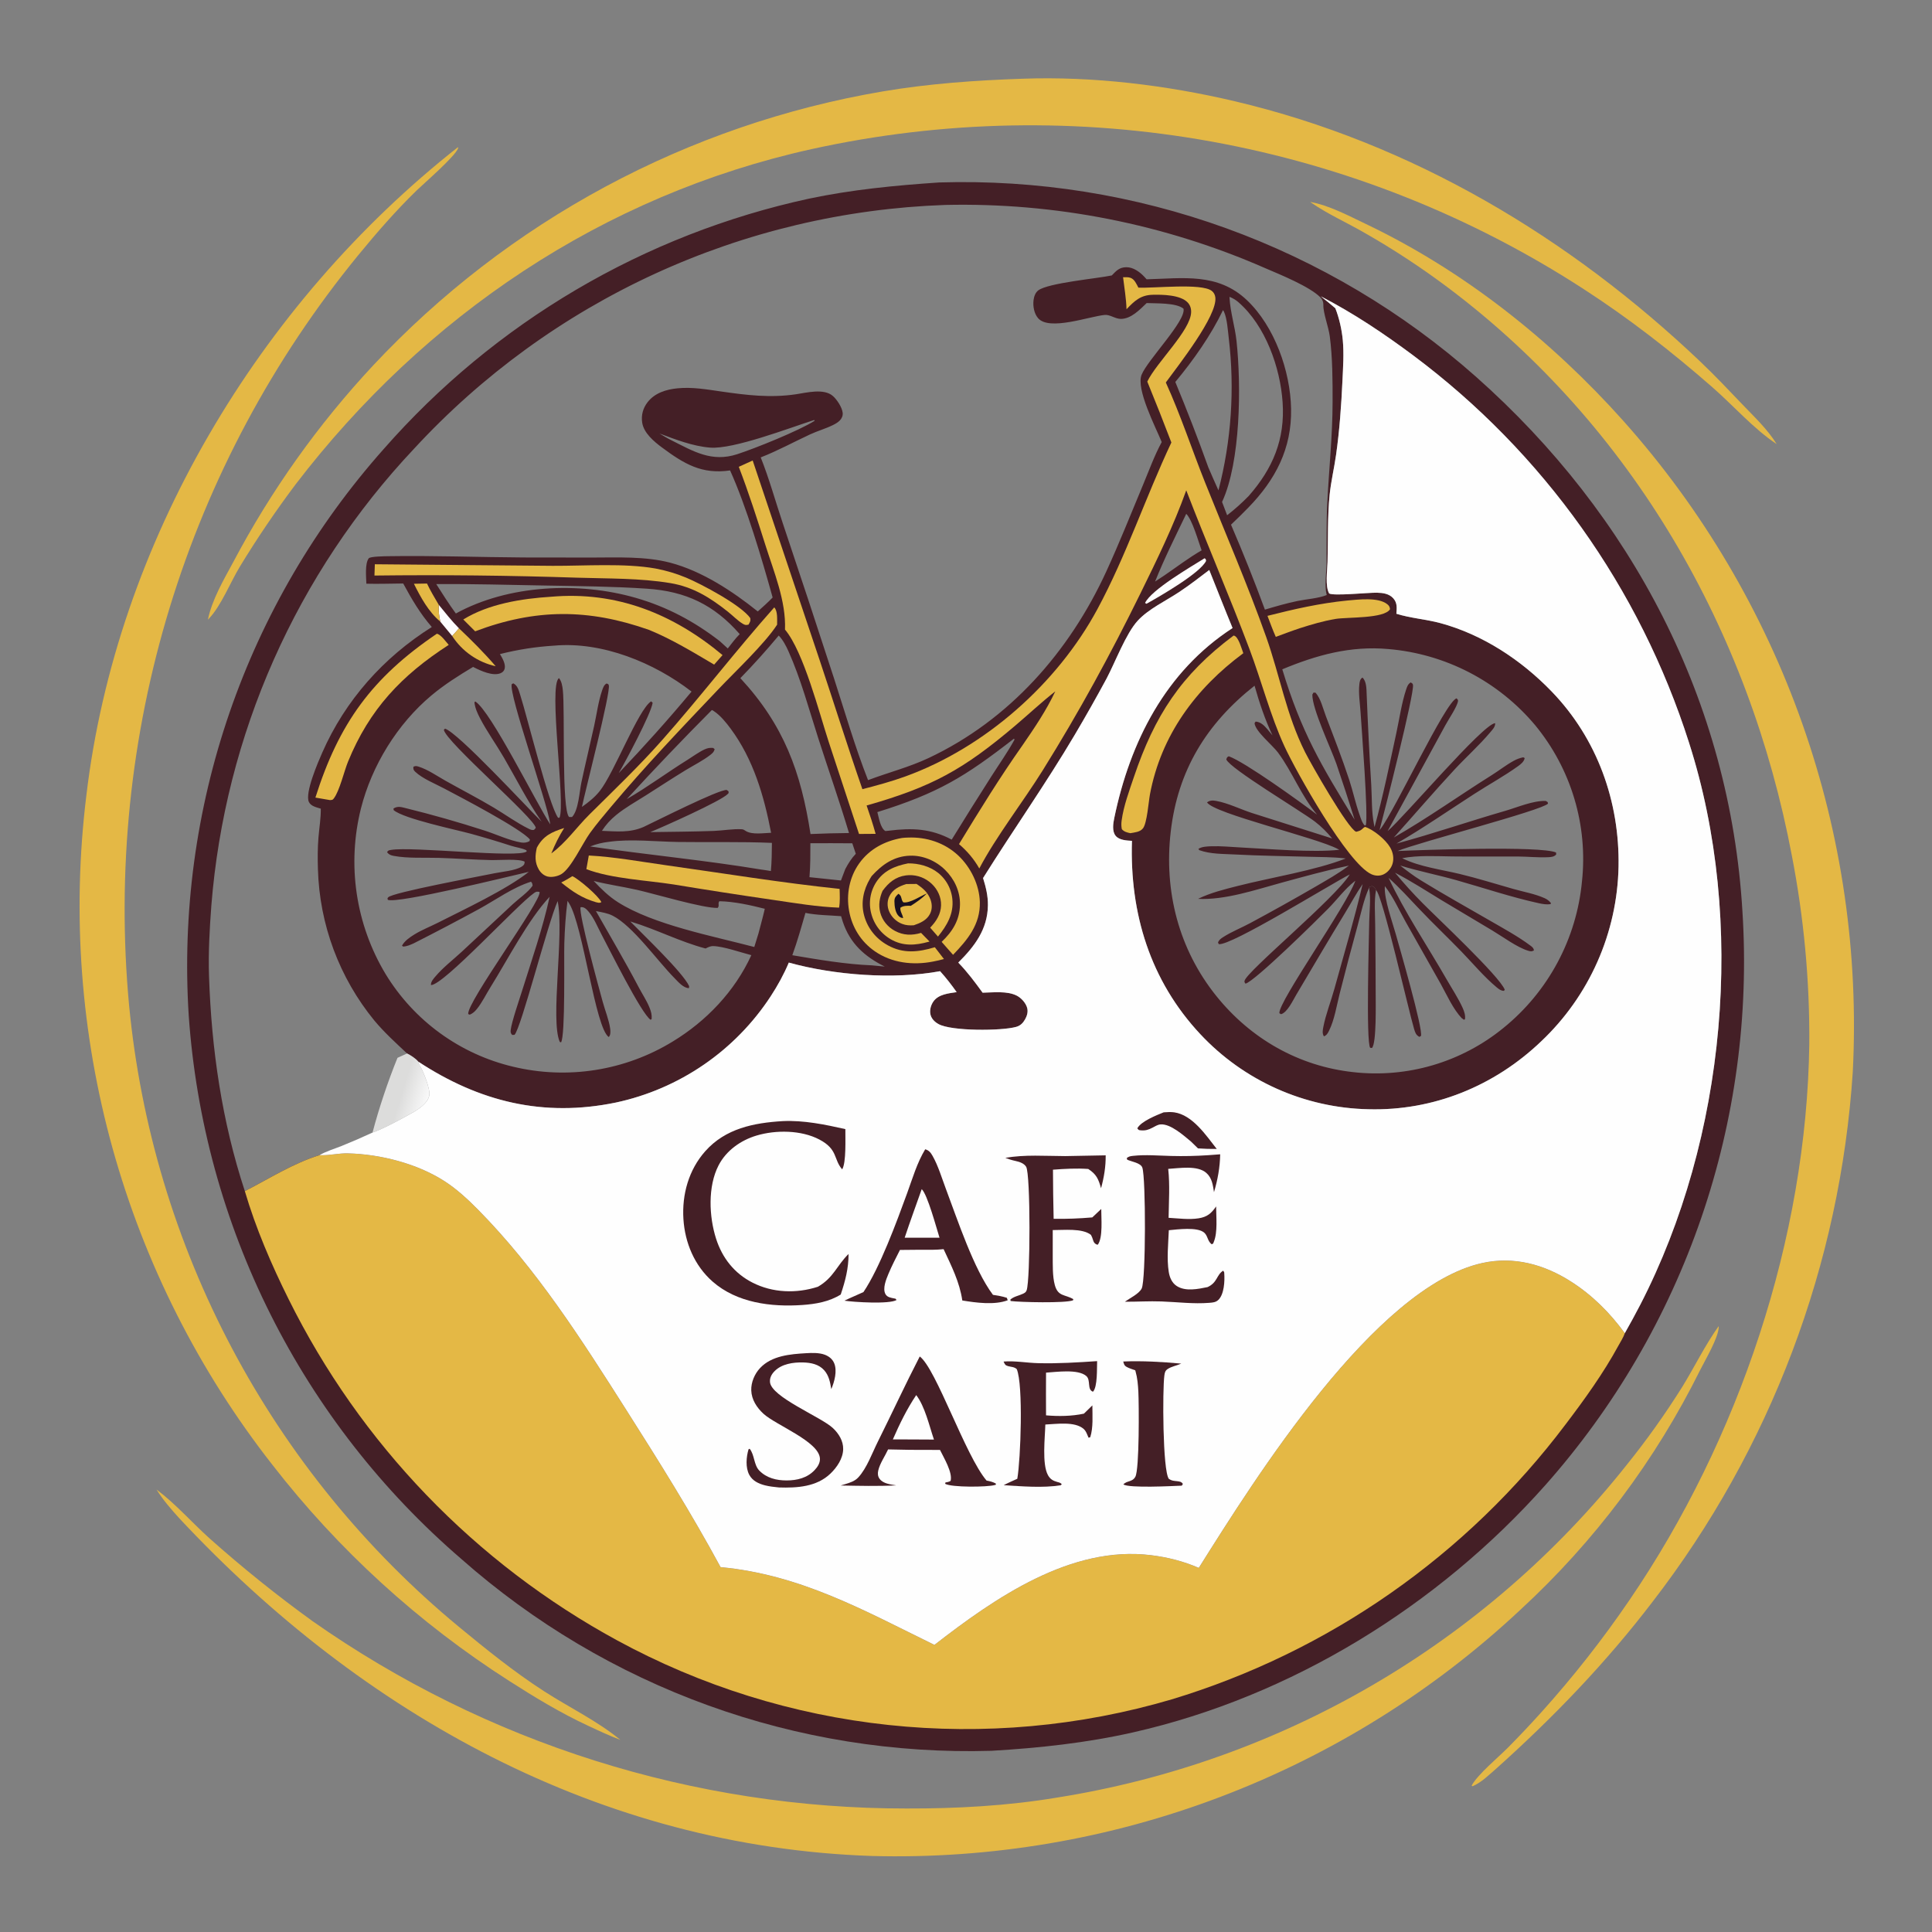 <?xml version="1.0" encoding="utf-8" ?>
<svg xmlns="http://www.w3.org/2000/svg" xmlns:xlink="http://www.w3.org/1999/xlink" width="1024" height="1024">
	<rect width="100%" height="100%" fill="#808080" stroke="none"/>
	<path fill="#E4B845" d="M242.744 77.985L242.833 78.508C241.363 82.847 224.591 97.283 220.723 101.044C209.741 111.723 199.584 123.418 189.874 135.251Q185.654 140.406 181.561 145.662Q177.468 150.917 173.504 156.271Q169.54 161.625 165.708 167.074Q161.875 172.523 158.176 178.063Q154.477 183.604 150.915 189.233Q147.352 194.862 143.927 200.575Q140.502 206.289 137.218 212.085Q133.933 217.88 130.79 223.754Q127.647 229.628 124.649 235.576Q121.65 241.525 118.797 247.545Q115.944 253.564 113.238 259.652Q110.532 265.739 107.975 271.891Q105.418 278.042 103.012 284.254Q100.605 290.466 98.351 296.734Q96.096 303.003 93.995 309.324Q91.894 315.646 89.947 322.017Q88 328.388 86.209 334.804Q84.418 341.22 82.783 347.678Q81.149 354.136 79.672 360.632Q78.195 367.128 76.877 373.658Q75.559 380.188 74.4 386.748Q73.241 393.308 72.242 399.894Q71.243 406.481 70.404 413.089Q69.566 419.698 68.888 426.325Q68.211 432.952 67.695 439.594Q67.179 446.236 66.825 452.888Q66.471 459.54 66.279 466.199Q66.087 472.858 66.057 479.519Q66.027 486.181 66.159 492.841Q66.292 499.502 66.586 506.157Q66.88 512.812 67.336 519.458Q67.792 526.104 68.41 532.737Q68.98 538.689 69.696 544.626Q70.412 550.562 71.273 556.48Q72.135 562.397 73.141 568.291Q74.147 574.186 75.297 580.054Q76.447 585.922 77.741 591.76Q79.034 597.598 80.471 603.402Q81.907 609.207 83.485 614.974Q85.063 620.742 86.782 626.469Q88.501 632.196 90.36 637.88Q92.219 643.563 94.217 649.199Q96.214 654.835 98.349 660.42Q100.485 666.006 102.756 671.537Q105.027 677.069 107.434 682.543Q109.84 688.017 112.38 693.43Q114.919 698.844 117.591 704.193Q120.262 709.543 123.064 714.825Q125.866 720.108 128.797 725.32Q131.727 730.532 134.785 735.671Q137.842 740.81 141.025 745.872Q144.207 750.935 147.513 755.918Q150.818 760.901 154.245 765.801Q157.672 770.701 161.217 775.516Q164.763 780.331 168.426 785.058Q172.088 789.784 175.866 794.42Q179.643 799.055 183.533 803.596Q187.423 808.138 191.423 812.582Q195.423 817.027 199.531 821.372Q203.639 825.718 207.852 829.961Q212.065 834.204 216.381 838.343Q220.696 842.482 225.112 846.514Q229.528 850.546 234.041 854.468Q238.555 858.39 243.163 862.201C257.786 874.259 272.479 886.141 288.423 896.429C301.829 905.079 316.459 912.045 328.833 922.193C323.05 919.969 317.479 917.403 311.875 914.766C297.252 907.989 283.485 899.647 269.936 890.961Q260.935 885.21 252.188 879.079Q243.441 872.949 234.965 866.449Q226.488 859.95 218.298 853.093Q210.107 846.237 202.218 839.037Q194.328 831.836 186.754 824.305Q179.179 816.773 171.934 808.924Q164.689 801.076 157.787 792.924Q150.884 784.773 144.337 776.333Q140.697 771.686 137.172 766.95Q133.647 762.214 130.24 757.393Q126.832 752.573 123.545 747.669Q120.257 742.766 117.091 737.784Q113.924 732.801 110.882 727.742Q107.839 722.684 104.921 717.551Q102.004 712.419 99.213 707.217Q96.423 702.015 93.761 696.745Q91.099 691.476 88.568 686.143Q86.036 680.81 83.637 675.416Q81.237 670.022 78.971 664.571Q76.705 659.12 74.573 653.615Q72.442 648.11 70.446 642.554Q68.451 636.998 66.592 631.395Q64.734 625.791 63.014 620.144Q61.294 614.497 59.713 608.809Q58.132 603.121 56.692 597.396Q55.252 591.671 53.952 585.912Q52.653 580.154 51.496 574.365Q50.339 568.576 49.324 562.76Q48.309 556.945 47.438 551.106Q46.567 545.267 45.839 539.409Q45.112 533.55 44.528 527.676Q43.945 521.801 43.506 515.914Q43.068 510.027 42.774 504.131Q42.48 498.235 42.331 492.333Q42.182 486.431 42.179 480.528Q42.175 474.625 42.316 468.723Q42.458 462.821 42.744 456.925Q43.031 451.028 43.462 445.141Q43.894 439.253 44.47 433.378Q45.046 427.502 45.766 421.643C61.659 287.546 137.154 161.095 242.744 77.985Z"/>
	<path fill="#E4B845" d="M541.894 41.731C579.282 40.371 618.251 45.119 654.612 53.703C748.181 75.794 831.839 125.76 901.186 191.649C908.855 198.936 916.118 206.619 923.421 214.269C929.847 221.001 936.766 227.433 941.684 235.389C929.529 227.354 918.739 214.992 907.69 205.327C886.082 186.426 863.692 168.968 839.591 153.356Q833.992 149.719 828.304 146.222Q822.617 142.725 816.844 139.37Q811.072 136.015 805.218 132.804Q799.364 129.593 793.433 126.528Q787.501 123.464 781.495 120.547Q775.49 117.63 769.414 114.862Q763.337 112.095 757.195 109.479Q751.052 106.864 744.846 104.401Q738.64 101.938 732.375 99.63Q726.11 97.322 719.79 95.169Q713.47 93.017 707.098 91.022Q700.727 89.027 694.308 87.19Q687.889 85.354 681.426 83.677Q674.964 82 668.461 80.484Q661.959 78.968 655.421 77.613Q648.884 76.258 642.314 75.066Q635.745 73.874 629.148 72.845Q622.551 71.816 615.931 70.951Q609.311 70.085 602.671 69.384Q596.031 68.683 589.376 68.147Q582.721 67.611 576.055 67.24Q569.389 66.869 562.715 66.663Q556.042 66.457 549.365 66.417Q542.689 66.376 536.013 66.501Q529.338 66.626 522.668 66.917Q515.997 67.207 509.336 67.663Q502.675 68.119 496.028 68.739Q489.38 69.36 482.75 70.145Q476.119 70.93 469.511 71.879Q462.902 72.828 456.319 73.941Q449.735 75.054 443.182 76.329Q436.628 77.605 430.108 79.042C319.623 103.514 225.118 167.342 156.675 256.726Q140.861 277.778 127.168 300.268C122.07 308.652 117.255 321.036 110.695 327.926L110.196 328.439C112.382 317.764 118.552 307.338 123.682 297.814Q127.421 290.736 131.392 283.785Q135.363 276.835 139.562 270.019Q143.761 263.204 148.183 256.531Q152.605 249.858 157.245 243.335Q161.885 236.812 166.739 230.447Q171.592 224.081 176.653 217.879Q181.715 211.677 186.978 205.646Q192.242 199.615 197.702 193.761Q201.035 190.199 204.439 186.705Q207.844 183.211 211.319 179.788Q214.794 176.364 218.337 173.011Q221.881 169.659 225.492 166.379Q229.103 163.099 232.78 159.894Q236.457 156.688 240.199 153.557Q243.94 150.427 247.744 147.373Q251.548 144.32 255.414 141.344Q259.279 138.368 263.204 135.472Q267.13 132.575 271.113 129.759Q275.096 126.942 279.136 124.208Q283.175 121.473 287.269 118.821Q291.364 116.169 295.511 113.6Q299.658 111.032 303.857 108.549Q308.056 106.065 312.304 103.667Q316.552 101.27 320.849 98.959Q325.145 96.648 329.487 94.424Q333.829 92.201 338.215 90.067Q342.602 87.933 347.031 85.888Q351.46 83.843 355.929 81.888Q360.399 79.934 364.907 78.07Q369.416 76.207 373.961 74.436Q378.506 72.665 383.087 70.986Q387.667 69.308 392.28 67.722Q396.894 66.137 401.539 64.646Q406.183 63.155 410.857 61.759Q415.532 60.362 420.233 59.061Q424.935 57.76 429.662 56.555Q434.388 55.35 439.139 54.241Q443.889 53.132 448.661 52.119Q453.434 51.107 458.225 50.192Q463.017 49.277 467.826 48.459C492.459 44.298 516.969 42.581 541.894 41.731Z"/>
	<path fill="#E4B845" d="M910.913 702.902C910.932 703.111 910.982 703.319 910.969 703.529C910.595 709.417 903.936 720.554 901.183 726.03Q896.747 734.982 891.905 743.721Q887.064 752.46 881.828 760.969Q876.591 769.477 870.971 777.737Q865.35 785.996 859.358 793.99Q853.365 801.984 847.013 809.695Q840.66 817.406 833.961 824.818Q827.263 832.23 820.232 839.328Q813.201 846.426 805.852 853.194Q801.549 857.223 797.15 861.146Q792.75 865.07 788.257 868.884Q783.763 872.699 779.178 876.404Q774.592 880.108 769.918 883.699Q765.244 887.291 760.483 890.767Q755.723 894.244 750.879 897.603Q746.036 900.963 741.112 904.203Q736.188 907.444 731.186 910.563Q726.185 913.683 721.109 916.68Q716.033 919.677 710.885 922.549Q705.738 925.421 700.522 928.167Q695.306 930.913 690.025 933.532Q684.743 936.15 679.4 938.638Q674.056 941.127 668.654 943.485Q663.251 945.843 657.793 948.068Q652.334 950.294 646.823 952.386Q641.312 954.478 635.752 956.435Q630.192 958.392 624.586 960.213Q618.979 962.034 613.33 963.718Q607.681 965.402 601.993 966.947Q596.304 968.493 590.58 969.9Q584.856 971.307 579.099 972.573Q573.342 973.84 567.556 974.967Q561.77 976.093 555.958 977.078Q550.146 978.063 544.312 978.906Q538.478 979.749 532.625 980.45Q526.773 981.15 520.904 981.708Q515.036 982.266 509.156 982.681Q503.276 983.096 497.388 983.367Q491.499 983.639 485.606 983.767Q479.713 983.895 473.818 983.879Q467.924 983.863 462.031 983.704C317.989 978.829 192.085 908.612 95.165 804.861C90.72 799.969 86.46 795.096 82.954 789.465C93.146 797.124 101.648 806.907 111.107 815.415Q137.227 838.681 165.568 859.183Q169.857 862.194 174.202 865.123Q178.548 868.052 182.949 870.896Q187.35 873.741 191.804 876.501Q196.259 879.261 200.766 881.935Q205.272 884.609 209.829 887.197Q214.386 889.784 218.992 892.284Q223.598 894.783 228.251 897.194Q232.903 899.605 237.601 901.927Q242.299 904.248 247.041 906.479Q251.783 908.71 256.566 910.85Q261.35 912.99 266.174 915.037Q270.997 917.085 275.859 919.04Q280.721 920.995 285.62 922.856Q290.518 924.718 295.452 926.485Q300.385 928.252 305.351 929.925Q310.318 931.597 315.315 933.174Q320.312 934.751 325.339 936.233Q330.366 937.714 335.42 939.098Q340.474 940.483 345.554 941.77Q350.633 943.058 355.737 944.247Q360.84 945.437 365.965 946.529Q371.091 947.621 376.236 948.615Q381.381 949.609 386.544 950.503Q391.708 951.398 396.887 952.194Q402.067 952.99 407.261 953.686Q412.455 954.383 417.661 954.98Q422.867 955.577 428.084 956.074Q433.3 956.571 438.526 956.968Q443.751 957.365 448.983 957.662Q454.215 957.958 459.451 958.155Q464.688 958.352 469.927 958.448Q475.167 958.544 480.407 958.54C507.01 958.616 534.034 957.154 560.296 952.746Q565.813 951.872 571.309 950.87Q576.805 949.867 582.276 948.738Q587.747 947.609 593.19 946.353Q598.634 945.097 604.046 943.715Q609.459 942.333 614.838 940.826Q620.217 939.319 625.56 937.688Q630.903 936.057 636.207 934.302Q641.51 932.547 646.772 930.669Q652.033 928.792 657.249 926.793Q662.466 924.794 667.634 922.674Q672.803 920.555 677.921 918.316Q683.039 916.077 688.104 913.72Q693.169 911.363 698.177 908.889Q703.186 906.416 708.136 903.826Q713.086 901.237 717.975 898.534Q722.864 895.83 727.688 893.014Q732.513 890.198 737.271 887.271Q742.029 884.343 746.717 881.307Q751.406 878.27 756.023 875.125Q760.64 871.98 765.183 868.729Q769.726 865.478 774.192 862.122Q778.659 858.767 783.046 855.309Q787.433 851.85 791.739 848.291Q796.045 844.732 800.267 841.074Q804.489 837.416 808.625 833.661Q812.761 829.906 816.809 826.056Q820.856 822.206 824.814 818.263Q828.771 814.321 832.636 810.287Q836.501 806.254 840.272 802.131Q844.042 798.009 847.716 793.801Q851.389 789.592 854.964 785.3Q858.539 781.007 862.014 776.633Q878.139 756.636 891.766 734.86C898.253 724.288 903.705 713.011 910.913 702.902Z"/>
	<path fill="#E4B845" d="M694.425 107.035C704.356 108.783 714.58 114.253 723.65 118.573C775.602 143.319 822.024 180.157 860.291 222.949Q864.2 227.325 868.002 231.796Q871.803 236.266 875.495 240.828Q879.186 245.39 882.765 250.04Q886.344 254.691 889.809 259.427Q893.274 264.164 896.622 268.983Q899.97 273.803 903.199 278.702Q906.429 283.602 909.538 288.579Q912.647 293.556 915.634 298.607Q918.621 303.658 921.484 308.781Q924.347 313.903 927.084 319.094Q929.821 324.285 932.43 329.541Q935.04 334.797 937.521 340.115Q940.002 345.434 942.352 350.811Q944.702 356.188 946.921 361.62Q949.139 367.053 951.225 372.538Q953.31 378.024 955.261 383.558Q957.212 389.092 959.028 394.673Q960.843 400.253 962.522 405.876Q964.201 411.499 965.742 417.161Q967.284 422.824 968.687 428.522Q970.089 434.22 971.353 439.951Q972.616 445.681 973.739 451.441Q974.863 457.201 975.845 462.986Q976.828 468.772 977.669 474.579Q978.51 480.387 979.209 486.214Q979.909 492.04 980.466 497.882Q981.023 503.724 981.437 509.577Q981.852 515.431 982.123 521.293Q982.395 527.155 982.523 533.022Q982.652 538.889 982.637 544.757Q982.623 550.625 982.465 556.491Q982.308 562.357 982.007 568.218Q981.696 572.965 981.297 577.705Q980.898 582.445 980.411 587.178Q979.925 591.91 979.351 596.632Q978.777 601.354 978.116 606.065Q977.455 610.776 976.707 615.474Q975.958 620.172 975.124 624.855Q974.289 629.538 973.368 634.205Q972.446 638.872 971.439 643.522Q970.432 648.171 969.339 652.801Q968.246 657.43 967.067 662.039Q965.889 666.648 964.625 671.234Q963.362 675.82 962.013 680.382Q960.665 684.944 959.233 689.481Q957.801 694.017 956.285 698.526Q954.77 703.035 953.171 707.516Q951.572 711.996 949.891 716.446Q948.209 720.896 946.446 725.314Q944.682 729.732 942.838 734.117Q940.993 738.502 939.068 742.852Q937.142 747.202 935.136 751.516Q933.131 755.829 931.046 760.105Q928.961 764.381 926.797 768.617Q924.634 772.854 922.392 777.05Q920.151 781.246 917.832 785.399Q915.513 789.553 913.118 793.663Q910.723 797.773 908.252 801.838Q905.782 805.903 903.236 809.922Q900.691 813.941 898.071 817.912Q895.452 821.883 892.76 825.805Q890.068 829.727 887.303 833.598Q884.539 837.47 881.704 841.29Q878.869 845.109 875.963 848.876C851.204 881.313 823.212 910.385 792.85 937.571C788.828 941.009 785.443 944.548 780.53 946.748L779.98 946.44C783.044 940.6 794.284 931.3 799.372 926.15Q808.353 917.073 816.897 907.583Q829.635 893.452 841.383 878.488Q853.131 863.524 863.836 847.796C921.685 762.994 957.576 656.274 958.965 553.335Q959.054 540.784 958.52 528.245Q957.985 515.705 956.828 503.207Q955.671 490.71 953.895 478.285Q952.118 465.86 949.726 453.539C927.184 334.17 865.309 226.065 767.686 152.609Q746.102 136.387 722.625 123.051C713.543 117.848 703.574 113.38 694.978 107.423L694.425 107.035Z"/>
	<path fill="#441F26" d="M497.792 96.705Q502.631 96.556 507.471 96.521Q512.312 96.486 517.152 96.566Q521.992 96.646 526.829 96.84Q531.666 97.034 536.497 97.342Q541.328 97.65 546.151 98.072Q550.973 98.494 555.784 99.03Q560.595 99.566 565.393 100.216Q570.19 100.865 574.97 101.628Q579.75 102.39 584.512 103.265Q589.273 104.141 594.012 105.128Q598.751 106.115 603.465 107.215Q608.18 108.314 612.867 109.524Q617.554 110.734 622.211 112.054Q626.868 113.375 631.493 114.805Q636.118 116.235 640.708 117.774Q645.297 119.313 649.849 120.96Q654.402 122.607 658.914 124.361Q663.425 126.115 667.895 127.975Q672.364 129.835 676.788 131.8Q681.212 133.765 685.588 135.835Q689.965 137.904 694.291 140.075Q698.617 142.247 702.891 144.521Q707.165 146.794 711.384 149.168Q715.603 151.542 719.765 154.014Q723.926 156.487 728.028 159.057Q732.13 161.628 736.171 164.294Q740.211 166.961 744.187 169.722Q748.163 172.483 752.073 175.337Q755.983 178.191 759.824 181.137Q763.666 184.083 767.436 187.119Q771.207 190.155 774.905 193.279Q778.603 196.403 782.226 199.613C865.031 273.002 916.929 371.924 923.526 483.081Q923.854 488.228 924.055 493.382Q924.257 498.536 924.331 503.694Q924.405 508.851 924.351 514.009Q924.298 519.166 924.117 524.321Q923.937 529.476 923.63 534.625Q923.322 539.773 922.888 544.913Q922.453 550.053 921.892 555.18Q921.331 560.307 920.643 565.419Q919.956 570.531 919.143 575.624Q918.33 580.718 917.391 585.79Q916.452 590.861 915.389 595.908Q914.325 600.955 913.138 605.975Q911.95 610.994 910.639 615.983Q909.328 620.971 907.894 625.926Q906.461 630.88 904.905 635.798Q903.349 640.716 901.673 645.594Q899.997 650.472 898.201 655.307Q896.405 660.142 894.49 664.931Q892.575 669.72 890.543 674.461Q888.51 679.202 886.361 683.891Q884.213 688.58 881.949 693.214Q879.685 697.849 877.308 702.426Q874.931 707.004 872.441 711.521Q869.952 716.038 867.352 720.493Q864.751 724.947 862.042 729.336Q859.333 733.726 856.516 738.047Q853.7 742.367 850.777 746.617Q847.855 750.868 844.828 755.044Q841.802 759.221 838.674 763.322Q835.545 767.423 832.317 771.445Q829.088 775.468 825.761 779.409Q822.434 783.351 819.011 787.209C762.107 851.228 684.434 899.164 600.685 918.168C575.976 923.775 550.684 926.496 525.423 927.962Q520.645 928.101 515.865 928.129Q511.086 928.156 506.307 928.07Q501.528 927.985 496.752 927.787Q491.976 927.589 487.206 927.279Q482.437 926.969 477.675 926.547Q472.914 926.124 468.164 925.59Q463.414 925.056 458.678 924.41Q453.942 923.764 449.223 923.007Q444.503 922.25 439.803 921.383Q435.103 920.515 430.424 919.537Q425.745 918.559 421.091 917.471Q416.437 916.383 411.809 915.186Q407.182 913.989 402.584 912.683Q397.986 911.377 393.419 909.964Q388.853 908.55 384.322 907.03Q379.79 905.509 375.296 903.883Q370.801 902.256 366.346 900.524Q361.891 898.792 357.478 896.956Q353.065 895.119 348.697 893.18Q344.328 891.24 340.006 889.198Q335.685 887.156 331.412 885.013Q327.14 882.87 322.919 880.628Q318.698 878.385 314.531 876.043Q310.364 873.702 306.253 871.263Q302.142 868.824 298.09 866.289Q294.038 863.754 290.046 861.124Q286.055 858.495 282.126 855.772Q278.198 853.049 274.334 850.234Q270.471 847.42 266.675 844.516Q262.879 841.611 259.152 838.618Q255.425 835.625 251.77 832.545Q248.115 829.465 244.533 826.3Q240.614 822.929 236.779 819.462Q232.944 815.995 229.197 812.435Q225.449 808.874 221.79 805.222Q218.131 801.57 214.564 797.829Q210.997 794.087 207.523 790.259Q204.049 786.43 200.671 782.517Q197.293 778.604 194.013 774.609Q190.732 770.613 187.552 766.538Q184.371 762.463 181.292 758.31Q178.214 754.157 175.238 749.93Q172.263 745.703 169.393 741.403Q166.523 737.103 163.76 732.734Q160.998 728.365 158.344 723.928Q155.69 719.492 153.146 714.991Q150.603 710.491 148.172 705.929Q145.74 701.367 143.422 696.746Q141.104 692.125 138.901 687.449Q136.698 682.772 134.611 678.042Q132.525 673.313 130.556 668.533Q128.586 663.753 126.736 658.926Q124.885 654.099 123.155 649.228Q121.424 644.357 119.814 639.444Q118.205 634.532 116.717 629.581Q115.229 624.63 113.864 619.644Q112.499 614.658 111.258 609.64Q110.017 604.622 108.9 599.574Q107.783 594.527 106.791 589.453Q105.799 584.38 104.933 579.283Q104.067 574.187 103.327 569.071Q102.587 563.954 101.974 558.821Q101.361 553.688 100.875 548.542Q100.389 543.395 100.03 538.238Q99.705 533.156 99.506 528.067Q99.307 522.978 99.234 517.886Q99.16 512.794 99.213 507.702Q99.265 502.609 99.444 497.52Q99.622 492.43 99.926 487.347Q100.23 482.263 100.659 477.189Q101.088 472.114 101.643 467.052Q102.197 461.99 102.877 456.942Q103.556 451.895 104.36 446.867Q105.164 441.838 106.092 436.83Q107.02 431.823 108.071 426.84Q109.122 421.857 110.297 416.902Q111.471 411.946 112.767 407.021Q114.063 402.096 115.48 397.205Q116.897 392.314 118.435 387.459Q119.973 382.604 121.63 377.788Q123.287 372.973 125.063 368.2Q126.838 363.427 128.731 358.699Q130.624 353.971 132.634 349.292Q134.643 344.612 136.767 339.984Q138.891 335.355 141.129 330.781Q143.367 326.206 145.717 321.688Q148.067 317.17 150.528 312.712Q152.989 308.253 155.559 303.857Q158.13 299.46 160.808 295.129Q163.486 290.797 166.271 286.533Q169.055 282.269 171.944 278.075Q174.833 273.881 177.824 269.76Q180.816 265.639 183.908 261.592Q187.001 257.546 190.192 253.578Q193.383 249.609 196.672 245.721Q199.96 241.832 203.344 238.026Q206.083 234.902 208.884 231.833Q211.685 228.765 214.546 225.752Q217.408 222.74 220.329 219.785Q223.249 216.83 226.228 213.934Q229.207 211.038 232.243 208.202Q235.28 205.366 238.372 202.59Q241.464 199.815 244.61 197.102Q247.757 194.389 250.957 191.739Q254.157 189.089 257.409 186.503Q260.661 183.918 263.964 181.397Q267.267 178.877 270.619 176.423Q273.972 173.968 277.372 171.581Q280.773 169.194 284.22 166.876Q287.668 164.557 291.161 162.307Q294.654 160.057 298.191 157.878Q301.728 155.698 305.307 153.589Q308.887 151.48 312.508 149.443Q316.129 147.406 319.79 145.441Q323.451 143.476 327.15 141.585Q330.849 139.693 334.585 137.876Q338.322 136.058 342.093 134.315Q345.865 132.573 349.67 130.905Q353.476 129.238 357.314 127.647Q361.152 126.056 365.021 124.541Q368.89 123.027 372.788 121.589Q376.686 120.152 380.612 118.793Q384.538 117.434 388.491 116.153Q392.443 114.872 396.42 113.67Q400.397 112.468 404.398 111.345Q408.398 110.223 412.42 109.18Q416.441 108.138 420.483 107.175Q424.525 106.213 428.585 105.331C451.49 100.486 474.473 98.275 497.792 96.705ZM700.014 157.033Q703.967 160.104 707.753 163.378C709.798 168.548 711.187 174.721 711.702 180.254C712.363 187.363 711.858 194.763 711.523 201.882C710.906 215.009 709.99 228.076 708.143 241.094C707.145 248.137 705.447 255.183 704.733 262.247C703.558 273.876 703.941 286.142 703.621 297.86C703.497 302.404 702.278 310.642 704.472 314.557C706.977 315.964 725.308 314.053 729.786 314.145C732.939 314.21 736.25 314.641 738.473 317.124C740.695 319.607 740.317 322.256 740.114 325.306C747.713 327.688 755.736 328.188 763.42 330.263C785.905 336.338 806.328 349.843 822.413 366.505C846.537 391.496 858.49 424.818 857.861 459.369Q857.828 460.995 857.754 462.619Q857.681 464.244 857.567 465.866Q857.453 467.488 857.299 469.107Q857.145 470.726 856.951 472.34Q856.756 473.955 856.522 475.564Q856.288 477.173 856.014 478.776Q855.74 480.379 855.426 481.975Q855.112 483.57 854.759 485.158Q854.406 486.745 854.013 488.323Q853.621 489.901 853.189 491.469Q852.758 493.037 852.287 494.594Q851.817 496.15 851.308 497.695Q850.799 499.239 850.253 500.771Q849.706 502.302 849.121 503.82Q848.536 505.337 847.914 506.839Q847.291 508.342 846.632 509.828Q845.973 511.315 845.277 512.784Q844.581 514.254 843.848 515.706Q843.116 517.158 842.348 518.591Q841.58 520.025 840.776 521.439Q839.973 522.852 839.135 524.246Q838.296 525.639 837.424 527.012Q836.551 528.384 835.645 529.734Q834.739 531.084 833.799 532.411Q832.859 533.739 831.887 535.042Q830.915 536.346 829.911 537.625Q828.906 538.904 827.871 540.157Q826.835 541.411 825.768 542.639Q824.702 543.866 823.605 545.067Q822.509 546.268 821.383 547.441Q820.257 548.614 819.102 549.759Q817.947 550.904 816.764 552.02C792.004 575.671 759.655 588.849 725.317 587.923Q723.753 587.89 722.19 587.819Q720.627 587.747 719.066 587.637Q717.506 587.526 715.948 587.377Q714.391 587.228 712.838 587.04Q711.285 586.852 709.737 586.625Q708.189 586.399 706.647 586.134Q705.105 585.868 703.57 585.565Q702.035 585.261 700.508 584.92Q698.982 584.578 697.464 584.199Q695.946 583.819 694.438 583.402Q692.93 582.985 691.433 582.53Q689.936 582.075 688.451 581.584Q686.966 581.092 685.493 580.563Q684.021 580.035 682.562 579.469Q681.103 578.904 679.658 578.303Q678.214 577.702 676.785 577.064Q675.356 576.427 673.944 575.755Q672.531 575.082 671.135 574.375Q669.74 573.667 668.363 572.925Q666.985 572.183 665.627 571.407Q664.268 570.631 662.93 569.821Q661.591 569.012 660.273 568.169Q658.955 567.326 657.658 566.451Q656.361 565.575 655.087 564.668Q653.812 563.761 652.561 562.822Q651.309 561.883 650.081 560.913Q648.854 559.943 647.65 558.943Q646.447 557.943 645.269 556.914Q644.091 555.884 642.939 554.825Q641.788 553.766 640.662 552.679Q639.537 551.592 638.439 550.478Q637.342 549.363 636.272 548.221C609.602 519.743 598.747 484.11 599.958 445.669C597.18 445.489 593.26 445.348 591.337 443.022C589.329 440.593 589.987 436.462 590.572 433.633C598.928 393.165 617.77 355.898 653.284 332.874C649.058 322.668 645.039 312.365 640.929 302.112C635.709 306.091 630.497 310.112 625.034 313.754C617.927 318.493 608.799 322.699 603.017 328.983C596.791 335.749 591.121 350.909 586.534 359.594Q578.393 374.683 569.661 389.438C554.359 415.312 536.994 439.915 521.044 465.387C522.533 470.176 523.669 474.741 523.615 479.789C523.478 492.519 516.571 501.59 507.908 510.191C512.704 515.119 516.771 520.596 520.805 526.145C526.412 526.045 533.823 525.104 538.926 527.715C541.344 528.952 543.884 531.769 544.483 534.478C544.922 536.467 544.333 538.445 543.362 540.191C542.244 542.205 540.853 543.629 538.604 544.262C530.798 546.459 504.286 546.587 497.449 542.792C495.475 541.697 493.74 540.046 493.184 537.793C492.607 535.458 493.369 532.684 494.753 530.759C497.491 526.949 502.801 526.49 507.055 525.852C504.301 521.976 501.46 518.279 498.267 514.753C473.678 519.278 442.243 516.871 418.087 510.195C415.496 516.381 412.193 522.386 408.522 527.992Q407.649 529.329 406.743 530.644Q405.837 531.959 404.899 533.251Q403.962 534.544 402.993 535.813Q402.024 537.083 401.025 538.328Q400.025 539.573 398.995 540.794Q397.966 542.014 396.907 543.209Q395.847 544.404 394.76 545.573Q393.672 546.742 392.555 547.884Q391.439 549.026 390.296 550.14Q389.152 551.255 387.982 552.341Q386.811 553.427 385.614 554.485Q384.418 555.542 383.196 556.57Q381.974 557.597 380.727 558.595Q379.48 559.593 378.209 560.56Q376.938 561.527 375.645 562.462Q374.351 563.398 373.034 564.302Q371.718 565.206 370.38 566.077Q369.042 566.948 367.683 567.787Q366.324 568.626 364.945 569.431Q363.566 570.236 362.168 571.007Q360.769 571.778 359.353 572.515Q357.936 573.252 356.502 573.954Q355.068 574.656 353.617 575.323Q352.166 575.99 350.699 576.622Q349.232 577.253 347.751 577.848Q346.269 578.444 344.773 579.003Q343.278 579.562 341.769 580.084Q340.26 580.607 338.738 581.092Q337.217 581.578 335.685 582.026Q334.152 582.474 332.609 582.885Q331.066 583.295 329.513 583.668Q327.96 584.041 326.399 584.376C288.039 592.289 254.103 583.977 221.669 562.674C220.475 561.115 217.546 559.199 215.756 558.36L210.673 560.674C205.594 573.227 200.901 587.169 197.446 600.278Q189.274 604.078 180.914 607.443C177.143 608.952 172.845 610.204 169.346 612.252L170.281 612.276C174.956 612.361 179.622 611.174 184.335 611.289C201.593 611.71 221.248 616.703 235.826 626.177C242.26 630.359 247.986 635.678 253.366 641.124C284.437 672.574 308.277 710.043 331.875 747.17C349.307 774.594 366.462 801.999 381.928 830.599C424.282 834.577 457.776 853.46 495.261 871.819C527.258 846.989 567.552 818.957 610.174 824.277C618.937 825.371 627.274 827.472 635.376 830.994C665.222 783.516 728.68 682.099 785.569 669.429C802.299 665.703 818.419 670.135 832.634 679.212C843.957 686.442 853.311 695.772 861.184 706.604Q865.415 699.166 869.358 691.571C914.885 603.283 925.593 488.334 895.202 393.59Q893.988 389.78 892.699 385.994Q891.411 382.208 890.05 378.448Q888.689 374.688 887.255 370.955Q885.821 367.222 884.315 363.518Q882.809 359.813 881.232 356.138Q879.654 352.464 878.006 348.82Q876.357 345.177 874.639 341.566Q872.92 337.956 871.131 334.379Q869.343 330.802 867.485 327.261Q865.628 323.719 863.702 320.215Q861.776 316.71 859.783 313.243Q857.79 309.777 855.729 306.349Q853.669 302.922 851.543 299.535Q849.417 296.148 847.225 292.803Q845.034 289.458 842.778 286.157Q840.522 282.855 838.202 279.597Q835.883 276.34 833.5 273.128Q831.118 269.916 828.674 266.751Q826.23 263.586 823.725 260.469Q821.22 257.352 818.655 254.284Q816.09 251.216 813.466 248.198Q810.842 245.18 808.16 242.214Q805.478 239.248 802.739 236.334Q800 233.421 797.205 230.561Q794.41 227.7 791.56 224.895Q788.711 222.09 785.807 219.34Q782.903 216.591 779.947 213.898Q776.99 211.205 773.982 208.571Q770.974 205.936 767.915 203.36Q764.857 200.784 761.749 198.267Q758.641 195.751 755.484 193.295Q752.328 190.84 749.125 188.446C733.629 176.869 717.233 165.891 700.014 157.033ZM129.769 631.324C142.955 624.577 155.128 616.679 169.346 612.252C172.845 610.204 177.143 608.952 180.914 607.443Q189.274 604.078 197.446 600.278C200.901 587.169 205.594 573.227 210.673 560.674L215.756 558.36C209.735 552.716 203.66 547.201 198.366 540.849Q196.645 538.743 195.011 536.568Q193.378 534.393 191.835 532.153Q190.292 529.912 188.842 527.611Q187.393 525.309 186.039 522.95Q184.685 520.591 183.429 518.178Q182.173 515.765 181.017 513.303Q179.861 510.841 178.808 508.333Q177.754 505.826 176.804 503.277Q175.853 500.728 175.009 498.142Q174.164 495.557 173.426 492.939Q172.688 490.321 172.059 487.674Q171.429 485.028 170.908 482.359Q170.387 479.689 169.977 477Q169.566 474.311 169.266 471.607Q168.966 468.904 168.777 466.19Q168.588 463.477 168.511 460.758C168.325 455.116 168.329 449.383 168.8 443.759C169.219 438.755 170.091 433.63 170.024 428.613C167.814 427.891 164.872 427.373 163.745 425.117C161.413 420.449 168.627 403.84 170.794 398.914C183.037 371.087 203.232 348.48 228.869 332.331C222.702 325.266 218.156 317.474 213.709 309.26C207.22 309.311 200.669 309.555 194.186 309.38C194.09 305.998 193.317 298.73 195.438 295.927C196.218 294.895 204.208 294.823 205.706 294.798C229.613 294.404 253.654 295.338 277.568 295.471L313.5 295.516C327.093 295.514 341.957 294.765 355.201 298.235C371.968 302.629 388.198 313.294 401.639 324.081C404.325 321.672 407.025 319.294 409.518 316.682C403.806 296.161 395.671 268.611 386.963 249.336C372.002 251.527 362.63 245.91 350.817 237.143C346.602 234.015 341.225 229.498 340.38 224.042C339.768 220.087 340.772 216.364 343.207 213.209C347.039 208.24 353.162 206.386 359.167 205.804C366.918 205.052 374.58 206.399 382.227 207.499C395.724 209.441 408.226 210.987 421.853 208.972C427.464 208.143 436.6 205.716 441.386 209.836C443.578 211.723 446.305 215.866 446.635 218.789C446.811 220.356 446.161 221.803 445.076 222.905C444.04 223.957 442.686 224.702 441.373 225.347C437.519 227.24 433.26 228.421 429.339 230.245C420.689 234.268 412.075 238.973 403.2 242.433C407.667 253.642 410.951 265.565 414.791 277.026Q428.614 318.177 442.019 359.466C447.857 377.5 453.155 395.845 460.081 413.494L460.572 413.307C471.183 409.331 481.824 406.641 492.166 401.778C534.979 381.647 566.786 345.469 586.321 302.974C593.264 287.871 599.41 272.359 605.814 257.02C608.963 249.479 611.851 241.48 615.736 234.298C612.514 226.407 602.007 206.235 605.07 198.63C608.264 190.702 628.821 169.883 627.273 163.589C623.274 160.373 612.892 160.888 607.76 160.627C604.104 164.118 599.538 168.993 594.112 169.021C591.076 169.037 588.352 166.658 585.53 166.922C577.363 167.684 556.181 175.502 550.233 168.67C548.068 166.182 547.395 162.222 547.81 159.03C548.053 157.156 548.751 155.07 550.327 153.893C555.617 149.947 581.417 147.646 589.271 145.987C591.669 143.507 593.278 141.663 596.986 141.635C600.625 141.608 603.958 144.024 606.368 146.543Q607.064 147.277 607.737 148.033C626.961 147.545 645.436 144.421 660.91 159.112C675.574 173.035 683.913 196.711 684.299 216.621C684.708 237.75 676.058 254.255 661.57 269.114Q657.109 273.699 652.458 278.09Q662.051 300.36 670.427 323.115C676.159 321.401 681.905 319.731 687.768 318.519C692.583 317.524 698.726 317.185 703.217 315.366C703.168 315.207 703.11 315.049 703.071 314.887C701.97 310.403 703.059 302.757 703.104 297.918C703.2 287.53 702.965 277.041 703.48 266.667C704.367 248.817 706.27 231.001 706.302 213.111C706.323 201.688 706.293 189.559 704.808 178.229C704.153 173.233 701.287 165.924 701.405 161.648C701.449 160.049 700.948 158.735 699.816 157.597C694.072 151.819 678.547 145.547 670.745 142.199Q665.751 140.007 660.698 137.953Q655.646 135.898 650.539 133.982Q645.433 132.066 640.276 130.291Q635.119 128.515 629.916 126.88Q624.712 125.246 619.466 123.754Q614.22 122.262 608.935 120.914Q603.65 119.566 598.331 118.363Q593.011 117.16 587.66 116.102Q582.31 115.045 576.932 114.134Q571.555 113.222 566.154 112.458Q560.754 111.694 555.335 111.078Q549.916 110.462 544.482 109.993Q539.048 109.525 533.603 109.205Q528.159 108.886 522.707 108.715Q517.256 108.544 511.802 108.521Q506.348 108.499 500.895 108.626Q495.93 108.8 490.97 109.096Q486.011 109.393 481.06 109.812Q476.109 110.231 471.171 110.772Q466.232 111.313 461.308 111.977Q456.384 112.64 451.478 113.424Q446.572 114.209 441.687 115.115Q436.802 116.02 431.941 117.046Q427.08 118.072 422.245 119.218Q417.411 120.364 412.606 121.629Q407.802 122.894 403.03 124.278Q398.258 125.661 393.522 127.162Q388.785 128.663 384.088 130.28Q379.39 131.898 374.734 133.631Q370.078 135.364 365.466 137.211Q360.854 139.059 356.289 141.02Q351.724 142.981 347.209 145.054Q342.693 147.128 338.231 149.312Q333.769 151.496 329.361 153.79Q324.954 156.084 320.605 158.486Q316.256 160.888 311.968 163.396Q307.679 165.905 303.454 168.519Q299.229 171.133 295.07 173.851Q290.911 176.568 286.82 179.388Q282.729 182.208 278.709 185.127Q274.69 188.047 270.743 191.066Q266.797 194.084 262.926 197.199Q259.055 200.314 255.263 203.523Q251.47 206.733 247.758 210.035Q244.046 213.337 240.417 216.73Q236.788 220.123 233.244 223.605Q229.699 227.087 226.242 230.655Q222.785 234.223 219.417 237.876Q216.525 240.945 213.698 244.074Q210.871 247.204 208.11 250.392Q205.35 253.581 202.658 256.827Q199.966 260.073 197.343 263.375Q194.72 266.677 192.167 270.034Q189.615 273.391 187.133 276.801Q184.652 280.211 182.244 283.673Q179.835 287.135 177.501 290.647Q175.166 294.159 172.906 297.719Q170.646 301.28 168.461 304.887Q166.277 308.495 164.169 312.147Q162.062 315.8 160.032 319.497Q158.002 323.193 156.051 326.932Q154.099 330.671 152.227 334.45Q150.356 338.229 148.564 342.046Q146.772 345.864 145.062 349.719Q143.351 353.573 141.723 357.464Q140.094 361.354 138.548 365.277Q137.002 369.201 135.539 373.156Q134.076 377.111 132.697 381.097Q131.318 385.082 130.024 389.096Q128.729 393.11 127.52 397.15Q126.311 401.19 125.187 405.255Q124.064 409.319 123.026 413.407Q121.989 417.495 121.038 421.603Q120.087 425.712 119.223 429.84Q118.359 433.967 117.583 438.113Q116.807 442.258 116.118 446.418Q115.429 450.579 114.829 454.753Q114.228 458.927 113.716 463.113Q113.204 467.299 112.78 471.495Q112.357 475.691 112.022 479.895C111.091 492.304 110.37 504.965 110.787 517.405C112.088 556.234 117.612 594.341 129.769 631.324ZM679.642 354.751C689.653 387.802 700.077 405.414 717.996 434.499Q713.369 419.636 708.339 404.904C705.384 396.523 695.478 375.769 695.569 368.168L696.137 367.112L697.257 367.126C700.039 370.225 701.288 375.786 702.771 379.664C707.053 390.856 711.384 401.978 715.126 413.371C717.125 419.454 718.446 425.778 720.582 431.803C721.233 433.64 721.925 436.129 723.329 437.533L723.893 437.364C725.316 432.549 721.659 385.978 721.13 377.606C720.825 372.769 719.926 367.351 720.501 362.572C720.674 361.132 720.876 359.926 722.132 359.119C724.297 361.117 724.242 365.07 724.356 367.878Q725.315 392.061 726.802 416.218C727.2 423.008 726.892 430.209 728.238 436.866L728.419 437.798C728.457 437.984 728.499 438.169 728.539 438.354C732.959 422.389 736.595 404.65 740.122 388.359C741.761 380.789 742.873 372.623 745.334 365.303C745.855 363.753 746.286 362.574 747.69 361.691C748.34 362.121 748.72 362.142 748.901 362.972C749.807 367.133 733.704 430.541 731.183 439.997L731.653 439.4C739.395 429.46 766.1 371.908 772.007 370.123C772.469 370.667 772.878 370.827 772.768 371.6C772.35 374.552 767.68 381.382 766.093 384.349L735.457 440.517C744.413 432.838 786.062 383.643 792.457 383.291C792.618 385.19 790.995 386.793 789.821 388.184C783.944 395.145 777.08 401.252 770.887 407.926C759.971 419.689 749.493 431.949 738.754 443.886C756.572 433.72 773.303 421.724 790.671 410.829C794.546 408.398 798.254 405.463 802.254 403.268C803.923 402.352 805.494 401.763 807.353 401.386L808.115 401.786C807.786 403.66 806.105 405.01 804.634 406.064C797.199 411.392 789.146 415.802 781.472 420.752C767.741 429.611 754.308 438.93 740.155 447.124C759.502 441.907 778.567 435.34 797.833 429.764C804.327 427.884 812.486 424.309 819.272 424.503L820.3 425.132L820.477 425.934C817.424 429.503 751.357 446.597 740.746 451.056C753.747 450.48 816.536 448.241 824.737 451.842L824.811 452.909C823.717 454.125 822.229 454.251 820.68 454.329C815.325 454.599 809.837 454 804.464 453.967C792.827 453.896 781.185 454.076 769.549 453.923C760.661 453.807 751.988 453.243 743.18 454.845C743.384 454.947 743.586 455.052 743.79 455.151C752.622 459.43 764.137 460.92 773.737 463.236C783.273 465.537 792.633 468.472 802.067 471.152C807.49 472.693 813.531 473.743 818.674 476.046C820.085 476.678 821.032 477.447 822.027 478.633L821.819 479.213C819.698 479.526 817.677 479.176 815.601 478.723C800.912 475.512 786.37 470.596 771.898 466.506C762.058 463.725 751.911 461.747 742.157 458.757C745.669 461.53 749.195 464.207 753.012 466.557C765.004 473.944 777.357 480.816 789.552 487.864C796.768 492.034 804.612 496.295 811.282 501.287C812.26 502.019 812.808 502.505 813.039 503.73C811.833 504.414 811.222 504.295 809.896 503.891C804.057 502.113 796.404 496.435 791.065 493.246L764.23 477.22C756.026 472.218 747.926 466.992 739.395 462.556Q746.363 470.996 754.076 478.761C761.075 485.871 794.844 517.456 797.558 524.584L797.105 525.172C795.5 525.131 794.445 524.282 793.253 523.292C786.595 517.764 780.681 510.64 774.646 504.41C767.257 496.782 759.538 489.468 752.227 481.766C746.88 476.133 741.792 470.467 735.979 465.293C744.264 483.103 756.763 501.698 766.714 519.048C769.548 523.99 772.926 529.079 775.256 534.248C776.09 536.098 776.805 538.23 776.447 540.273L775.825 540.468L774.816 539.651L774.936 539.886C770.047 534.682 767.042 527.671 763.606 521.477L745.04 488.604C741.472 482.237 738.517 475.461 734.011 469.68C734 469.824 733.985 469.968 733.977 470.113C733.631 476.663 737.94 488.491 739.807 495.157C741.614 501.607 754.406 545.592 753.13 549.099L752.275 549.558C750.484 548.588 750.078 547.271 749.501 545.378C746.754 536.365 732.687 474.068 729.314 471.768C728.685 470.319 728.684 470.353 727.266 469.646L725.999 470.009L725.637 470.559C722.839 476.726 721.406 483.831 719.63 490.349Q714.618 508.545 710.005 526.847C708.423 533.15 707.284 540.542 704.396 546.355C703.747 547.659 703.1 548.787 701.695 549.281C700.775 547.772 701.035 546.169 701.358 544.473C702.649 537.699 705.368 530.918 707.215 524.248C712.334 505.766 717.823 487.236 722.232 468.577C718.816 473.552 715.95 478.919 712.801 484.067C704.041 498.384 695.596 512.861 687.021 527.287C685.291 530.197 682.273 536.703 678.962 537.545L678.093 537.017C677.494 530.977 713.653 480.251 718.359 466.812C718.224 466.915 718.088 467.015 717.955 467.12C712.769 471.193 708.654 476.839 704.023 481.541C697.969 487.69 665.235 519.986 660.137 521.364C659.745 520.751 659.467 520.639 659.637 519.857C660.724 514.843 707.73 476.125 715.404 463.459C704.28 469.216 652.468 501.382 645.992 500.414L645.569 499.58C646.083 498.157 647.059 497.49 648.287 496.698C652.717 493.837 657.898 491.819 662.559 489.303Q679.952 479.962 697.036 470.067C703.099 466.515 709.346 463.057 714.943 458.796C702.964 461.307 691.197 464.596 679.391 467.804C665.486 471.584 649.471 477.114 634.979 476.416C641.703 473.136 648.976 471.366 656.194 469.531C673.611 465.103 697.244 461.327 713.265 455.019L712.484 454.925C706.21 454.199 699.768 454.274 693.451 454.095C680.471 453.726 667.472 453.58 654.507 452.887C648.294 452.555 641.583 452.731 635.685 450.614L635.165 449.947C636.937 448.704 639.915 448.612 642.068 448.538C647.094 448.364 652.211 448.895 657.236 449.148C672.045 449.896 695.757 451.969 709.847 450.407L709.22 450.058C698.037 443.972 643.247 431.229 639.749 425.269C641.304 424.15 642.734 424.17 644.547 424.494C650.92 425.636 657.305 428.858 663.482 430.884L706.079 444.407C703.256 441.012 700.432 438.141 696.924 435.454C689.698 429.921 651.791 407.308 649.957 402.498C650.395 401.433 650.193 401.41 651.282 400.833C660.018 403.985 689.379 425.172 698.068 431.78C689.452 421.476 685.013 409.134 677.306 398.797C674.371 394.861 665.288 387.611 664.935 383.272L665.52 382.456C668.222 382.633 670.075 384.578 671.752 386.505Q673.127 388.113 674.447 389.766C670.45 381.351 667.48 372.391 664.936 363.435C639.469 383.555 624.241 408.326 620.498 440.889C616.88 472.371 624.716 503.084 644.709 527.94C662.892 550.545 688.302 565.103 717.247 568.252Q718.571 568.402 719.898 568.518Q721.225 568.635 722.554 568.718Q723.884 568.801 725.215 568.852Q726.546 568.902 727.878 568.919Q729.21 568.936 730.543 568.92Q731.875 568.904 733.206 568.854Q734.537 568.805 735.867 568.723Q737.196 568.64 738.524 568.525Q739.851 568.409 741.175 568.26Q742.498 568.112 743.818 567.93Q745.138 567.748 746.453 567.534Q747.768 567.319 749.077 567.072Q750.386 566.825 751.688 566.545Q752.991 566.265 754.286 565.953Q755.581 565.641 756.868 565.297Q758.155 564.953 759.433 564.576Q760.71 564.2 761.979 563.792Q763.247 563.384 764.504 562.945Q765.762 562.505 767.008 562.034Q768.254 561.564 769.489 561.062Q770.723 560.56 771.944 560.028Q773.165 559.496 774.373 558.933Q775.58 558.371 776.774 557.778Q777.967 557.186 779.145 556.564Q780.323 555.942 781.485 555.291Q782.647 554.64 783.793 553.96Q784.938 553.28 786.067 552.571Q787.195 551.863 788.305 551.127Q789.416 550.391 790.507 549.627Q791.599 548.863 792.671 548.073Q793.743 547.282 794.795 546.465Q795.847 545.648 796.879 544.805Q797.977 543.915 799.052 542.998Q800.128 542.081 801.18 541.137Q802.233 540.194 803.261 539.224Q804.29 538.255 805.294 537.26Q806.298 536.266 807.277 535.246Q808.256 534.227 809.21 533.184Q810.163 532.14 811.091 531.074Q812.018 530.007 812.919 528.918Q813.819 527.828 814.692 526.717Q815.565 525.605 816.41 524.472Q817.256 523.34 818.072 522.186Q818.889 521.033 819.677 519.859Q820.465 518.686 821.223 517.493Q821.982 516.3 822.711 515.089Q823.439 513.878 824.137 512.649Q824.836 511.42 825.503 510.174Q826.171 508.929 826.807 507.667Q827.443 506.404 828.048 505.127Q828.653 503.849 829.226 502.557Q829.798 501.265 830.339 499.959Q830.88 498.653 831.387 497.334Q831.895 496.015 832.37 494.684Q832.845 493.353 833.287 492.01Q833.729 490.668 834.137 489.314Q834.545 487.961 834.919 486.598Q835.294 485.235 835.634 483.864Q835.975 482.492 836.281 481.112Q836.587 479.732 836.859 478.345Q837.131 476.958 837.368 475.565Q837.605 474.172 837.808 472.773Q838.011 471.374 838.178 469.971Q838.346 468.567 838.479 467.16Q838.627 465.781 838.741 464.399Q838.854 463.017 838.933 461.632Q839.013 460.247 839.057 458.861Q839.102 457.475 839.112 456.088Q839.122 454.702 839.098 453.315Q839.074 451.928 839.015 450.543Q838.956 449.157 838.863 447.773Q838.77 446.39 838.642 445.009Q838.515 443.628 838.353 442.25Q838.191 440.873 837.995 439.5Q837.798 438.127 837.568 436.759Q837.338 435.392 837.074 434.03Q836.809 432.669 836.511 431.314Q836.214 429.96 835.882 428.613Q835.55 427.267 835.185 425.929Q834.82 424.591 834.422 423.262Q834.024 421.934 833.593 420.616Q833.162 419.297 832.698 417.99Q832.234 416.683 831.738 415.388Q831.242 414.093 830.714 412.811Q830.186 411.529 829.626 410.26Q829.066 408.991 828.474 407.737Q827.883 406.482 827.261 405.243Q826.638 404.003 825.985 402.78Q825.332 401.556 824.649 400.349Q823.966 399.142 823.253 397.953Q822.54 396.763 821.797 395.592Q821.055 394.421 820.284 393.268Q819.512 392.115 818.712 390.982Q817.913 389.849 817.085 388.737Q816.257 387.624 815.402 386.532Q814.547 385.44 813.665 384.37Q812.761 383.292 811.831 382.237Q810.901 381.182 809.946 380.15Q808.99 379.118 808.009 378.11Q807.028 377.102 806.023 376.119Q805.017 375.135 803.988 374.177Q802.958 373.219 801.906 372.286Q800.853 371.353 799.778 370.447Q798.702 369.54 797.605 368.661Q796.507 367.781 795.388 366.929Q794.27 366.076 793.13 365.252Q791.991 364.427 790.831 363.631Q789.672 362.835 788.493 362.068Q787.314 361.301 786.117 360.563Q784.92 359.825 783.704 359.116Q782.489 358.408 781.257 357.73Q780.025 357.052 778.776 356.405Q777.528 355.757 776.263 355.141Q774.999 354.524 773.72 353.939Q772.441 353.354 771.148 352.801Q769.855 352.248 768.549 351.726Q767.242 351.205 765.924 350.716Q764.605 350.227 763.275 349.771Q761.944 349.315 760.603 348.892Q759.262 348.468 757.91 348.078Q756.559 347.688 755.198 347.331Q753.838 346.975 752.469 346.652Q751.1 346.329 749.724 346.04Q748.347 345.751 746.964 345.496Q745.581 345.241 744.192 345.02Q742.803 344.799 741.409 344.612Q740.015 344.426 738.617 344.274Q737.219 344.122 735.817 344.004C715.846 342.213 697.875 347.16 679.642 354.751ZM293.722 342.204Q286.445 342.643 279.242 343.765Q272.038 344.887 264.972 346.681C266.199 348.682 268.101 351.928 267.491 354.384C267.186 355.617 266.369 356.396 265.221 356.852C261.169 358.46 254.883 355.586 251.223 353.724C251.065 353.644 250.911 353.558 250.755 353.475C243.035 358.117 235.54 362.822 228.615 368.632C210.602 383.748 197.066 405.714 191.31 428.492Q190.963 429.873 190.65 431.261Q190.337 432.65 190.059 434.046Q189.78 435.442 189.536 436.844Q189.292 438.247 189.083 439.655Q188.873 441.063 188.699 442.475Q188.524 443.888 188.384 445.305Q188.244 446.721 188.139 448.141Q188.034 449.561 187.964 450.982Q187.894 452.404 187.859 453.827Q187.824 455.25 187.824 456.674Q187.825 458.097 187.86 459.52Q187.895 460.943 187.965 462.365Q188.035 463.787 188.14 465.206Q188.245 466.626 188.386 468.043Q188.526 469.459 188.701 470.872Q188.875 472.285 189.085 473.692Q189.295 475.1 189.539 476.503Q189.783 477.905 190.062 479.301Q190.341 480.697 190.654 482.086Q190.967 483.474 191.314 484.855Q191.661 486.235 192.042 487.607Q192.423 488.979 192.837 490.34Q193.252 491.702 193.7 493.053Q194.148 494.404 194.629 495.744Q195.11 497.084 195.624 498.411Q196.138 499.739 196.685 501.053Q197.231 502.367 197.81 503.668Q198.389 504.969 198.999 506.254Q199.61 507.54 200.252 508.811Q200.894 510.081 201.567 511.336Q202.24 512.59 202.944 513.827Q203.648 515.064 204.382 516.284Q205.078 517.427 205.802 518.553Q206.526 519.679 207.278 520.787Q208.03 521.895 208.808 522.983Q209.587 524.072 210.393 525.141Q211.198 526.21 212.03 527.259Q212.862 528.308 213.719 529.336Q214.576 530.365 215.459 531.371Q216.341 532.378 217.248 533.362Q218.155 534.347 219.086 535.308Q220.018 536.27 220.972 537.209Q221.927 538.147 222.904 539.062Q223.882 539.976 224.882 540.866Q225.881 541.757 226.903 542.622Q227.924 543.487 228.967 544.327Q230.009 545.166 231.072 545.98Q232.135 546.794 233.218 547.581Q234.301 548.368 235.403 549.128Q236.505 549.888 237.625 550.621Q238.745 551.354 239.883 552.058Q241.022 552.763 242.177 553.439Q243.332 554.116 244.503 554.764Q245.675 555.411 246.862 556.03Q248.049 556.648 249.251 557.237Q250.453 557.826 251.67 558.386Q252.886 558.945 254.116 559.474Q255.345 560.003 256.588 560.501Q257.83 560.999 259.085 561.467Q260.339 561.934 261.604 562.371Q262.87 562.807 264.146 563.212Q265.422 563.617 266.707 563.99Q267.993 564.364 269.287 564.705Q270.582 565.047 271.884 565.356Q273.219 565.678 274.562 565.967Q275.905 566.256 277.254 566.512Q278.603 566.768 279.959 566.991Q281.314 567.214 282.674 567.404Q284.035 567.594 285.399 567.75Q286.764 567.906 288.132 568.029Q289.5 568.151 290.87 568.24Q292.241 568.33 293.613 568.385Q294.985 568.44 296.359 568.462Q297.732 568.484 299.105 568.472Q300.479 568.46 301.852 568.415Q303.224 568.369 304.596 568.29Q305.967 568.211 307.336 568.098Q308.704 567.985 310.07 567.838Q311.436 567.692 312.797 567.512Q314.159 567.332 315.516 567.119Q316.873 566.906 318.224 566.659Q319.575 566.413 320.92 566.133Q322.264 565.854 323.602 565.542Q324.939 565.229 326.269 564.884Q327.598 564.539 328.919 564.161Q330.239 563.784 331.55 563.374Q332.861 562.964 334.161 562.522Q335.462 562.08 336.751 561.606Q338.04 561.133 339.318 560.628Q340.595 560.122 341.859 559.586Q343.124 559.05 344.374 558.483Q345.625 557.915 346.862 557.318Q348.099 556.72 349.32 556.092Q350.542 555.464 351.747 554.807Q352.953 554.149 354.143 553.462Q355.332 552.775 356.504 552.059C374.384 541.232 389.495 525.357 398.224 506.26C392.753 504.85 383.235 501.524 377.951 501.446C376.519 501.425 375.213 502.108 373.962 502.725C360.406 499.145 347.902 492.59 334.519 488.538L334.066 488.404C340.833 495.392 361.842 515.296 365.254 522.653L365.18 523.735C362.19 523.72 359.383 520.332 357.389 518.312C348.29 509.097 335.465 490.822 324.706 485.32C322.029 483.95 318.79 483.489 315.863 482.884C323.465 496.336 331.399 509.68 338.577 523.358C340.457 526.94 342.786 530.357 344.282 534.122C345.102 536.185 345.553 537.85 345.393 540.07L344.846 540.51C339.999 537.471 322.618 502.413 318.864 495.369C316.82 491.533 314.812 486.486 311.981 483.2C310.835 481.87 309.555 480.513 307.714 480.844C306.663 484.476 317.435 523.622 319.464 531.037C320.696 535.539 322.803 540.677 323.413 545.256C323.598 546.649 323.677 548.615 322.667 549.653C315.546 545.007 309.056 490.808 301.701 478.883C301.406 478.405 301.117 477.934 300.806 477.465C299.804 484.935 299.349 492.39 299.102 499.918C298.843 507.825 299.711 548.717 297.376 552.474L296.693 552.222C291.56 540.602 299.119 495.521 295.578 477.592C290.398 489.159 276.158 545.11 272.699 548.491L271.46 548.535C270.625 547.591 270.553 547.105 270.688 545.879C271.145 541.73 275.347 529.505 276.816 524.821C281.929 508.518 287.658 492.036 291.317 475.328C279.927 487.45 269.091 508.607 259.963 523.236C257.63 526.974 255.52 531.375 252.762 534.787C251.658 536.152 250.606 537.112 248.992 537.798L248.162 537.471C247.362 531.184 287.244 477.354 285.983 472.761C284.698 472.477 284.222 472.506 283.115 473.281C273.739 479.843 235.093 522.25 228.421 522.11C228.265 520.36 229.748 518.769 230.838 517.484C234.839 512.762 240.133 508.701 244.692 504.49L271.737 479.281C274.878 476.365 279.926 472.892 282.29 469.44C282.121 468.307 282.229 468.27 281.454 467.319C271.996 470.256 262.737 476.938 254.018 481.741Q236.852 491.076 219.425 499.915C217.472 500.804 215.829 501.581 213.639 501.7L213.074 501.21C214.449 498.672 217.161 496.82 219.585 495.316C223.486 492.896 227.986 491.151 232.092 489.067C245.961 482.027 268.57 471.427 280.308 462.083C270.877 464.243 210.612 479.14 205.53 476.926C205.383 476.066 205.222 476.234 205.76 475.599C207.926 473.044 254.66 464.397 262.205 462.83C266.261 461.989 272.9 461.502 276.419 459.377C277.674 458.619 278.032 458.145 278.086 456.717C275.141 455.046 264.485 455.939 260.724 455.87C251.376 455.697 242.002 454.974 232.646 454.694C224.981 454.465 216.154 455.04 208.657 453.635C207.109 453.345 206.12 452.952 205.135 451.675C205.829 450.631 206.048 450.705 207.241 450.485C217.978 448.504 275.025 454.963 279.17 451.273L278.976 450.646C276.492 449.45 273.653 449.155 271.022 448.329Q260.459 444.905 249.755 441.954C241.891 439.785 214.138 434.019 208.663 429.397L208.545 428.519C210.895 427.094 212.694 427.754 215.233 428.378Q236.147 433.535 256.645 440.154C262.805 442.105 269.946 445.494 276.208 446.534C277.75 446.79 279.283 446.6 280.639 445.831L280.866 444.959C276.256 439.275 243.991 422.435 235.345 417.877C230.651 415.402 223.87 412.656 220.082 409.05C219.122 408.136 219.018 407.64 219.097 406.415C220.185 405.827 220.813 406 221.958 406.363C226.806 407.9 231.67 411.309 236.137 413.82C244.606 418.582 253.343 423.074 261.677 428.042C267.765 431.67 273.881 436.14 280.221 439.254C281.181 439.725 281.953 440.106 283.033 439.858L283.984 438.805C283.557 433.845 236.203 393.08 235.256 386.822L235.849 386.202C242.712 388.194 279.309 427.889 287.083 435.53C279.638 424.832 273.641 412.814 267.074 401.535C263.08 394.675 258.038 387.638 254.436 380.704C253.058 378.052 251.747 375.197 251.458 372.201L251.92 371.801C260.248 377.006 284.189 425.648 291.652 436.935L291.534 436.148C289.717 424.404 269.575 367.888 271.234 362.617L272.053 362.18C274.4 363.382 274.945 365.926 275.71 368.294C279.398 379.711 290.86 426.586 295.776 433.397L296.532 433.433C299.894 426.057 290.498 363.211 296.281 359.416C297.707 361.141 298.067 363.654 298.312 365.82C299.496 376.301 297.563 429.175 301.642 433.02L303.18 433.036C306.64 429.505 307.095 419.625 308.132 414.768C310.281 404.708 312.727 394.706 314.927 384.656C316.265 378.543 317.1 371.921 319.114 366.003C319.6 364.575 320.109 363 321.514 362.258C322.182 362.552 322.467 362.453 322.683 363.239C323.716 366.997 310.217 419.054 308.434 427.678C311.889 425.258 315.253 422.57 317.893 419.25C325.526 409.649 338.192 376.259 345.088 371.724L345.919 372.462C345.111 378.309 331.43 403.806 327.916 409.784C341.32 395.723 354.099 381.472 366.537 366.555C346.789 351.256 319.133 339.904 293.722 342.204ZM377.303 376.33Q354.269 399.47 332.207 423.538C343.255 417.166 353.53 409.482 364.359 402.749C367.287 400.929 370.467 398.539 373.584 397.133C375.097 396.45 376.385 396.26 378.017 396.431L378.799 397.119C378.368 398.507 377.729 399.153 376.579 400.05C372.594 403.158 367.71 405.578 363.386 408.211C356.252 412.555 349.265 417.162 342.21 421.633C336.999 424.936 331.334 428.072 326.57 431.985C323.567 434.452 321.137 437.074 319.037 440.363C326.797 440.669 333.827 441.487 341.128 438.29C347.932 435.097 380.877 418.407 385.168 418.692L386.13 419.393C386.173 420.508 386.374 420.137 385.69 420.863C382.224 424.54 351.34 438.332 344.657 441.036C355.864 440.857 367.095 440.812 378.295 440.408C383.108 440.235 388.443 439.237 393.188 439.521C394.093 439.576 394.584 440.018 395.32 440.467C398.692 442.529 404.764 441.526 408.698 441.394C404.945 421.826 399.308 402.482 387.294 386.248C384.898 383.011 381.853 379.231 378.477 376.991C377.717 376.487 377.922 376.601 377.303 376.33ZM412.742 336.846Q403.018 348.543 392.402 359.438C415.407 384.275 424.506 409.047 429.591 442.06Q439.785 441.608 449.988 441.52C444.932 424.615 439.039 407.934 433.649 391.13C428.74 375.826 424.467 359.896 417.904 345.192C416.59 342.248 414.983 339.19 412.742 336.846ZM651.665 157.332C651.673 157.527 651.678 157.722 651.689 157.916C652.098 165.534 654.554 173.079 655.377 180.686C657.928 204.264 657.586 244.848 647.716 266.047L650.406 273.089Q656.464 268.396 661.812 262.907C674.642 248.319 681.159 232.87 679.811 213.206C678.545 194.744 670.749 172.704 656.474 160.25C654.959 158.928 653.526 158.068 651.665 157.332ZM648.23 164.373C641.721 177.899 632.514 190.917 622.939 202.453Q632.238 224.861 640.434 247.696C642.215 251.767 643.946 255.868 645.805 259.903Q647.081 254.984 648.127 250.01Q649.172 245.037 649.985 240.02Q650.799 235.003 651.378 229.954Q651.957 224.905 652.3 219.835Q652.644 214.764 652.751 209.683Q652.859 204.602 652.73 199.521Q652.601 194.441 652.236 189.372Q651.87 184.303 651.27 179.256C650.783 175.202 650.402 168.814 648.718 165.188C648.585 164.901 648.393 164.644 648.23 164.373ZM314.66 466.927C318.614 471.142 322.668 475.111 327.574 478.22C346.483 490.2 377.92 496.15 399.79 501.926L402.016 494.711C403.129 490.376 404.371 486.038 405.354 481.674C397.799 479.746 389.086 477.817 381.285 477.668C380.317 478.822 381.491 479.872 380.406 481.21C372.885 481.484 347.026 473.779 337.873 471.694C330.197 469.946 322.272 468.861 314.66 466.927ZM537.401 391.511C511.295 411.81 497.215 420.393 465.015 430.429C465.795 433.254 466.587 438.862 469.258 440.473L471.117 440.288C483.396 438.738 493.32 439.106 504.421 445.019Q514.763 428.231 525.369 411.609C529.495 405.136 534.044 398.707 537.731 391.993L537.401 391.511ZM231.218 309.569C234.565 314.86 237.916 320.107 241.613 325.164C269.387 309.906 306.841 308.205 336.983 316.879C353.515 321.636 367.919 329.317 381.499 339.827L385.733 343.694C387.774 341.135 389.756 338.402 392.067 336.089C378.481 320.547 363.484 313.407 342.968 312.021C324.975 310.805 306.713 310.658 288.678 310.336C269.511 309.993 250.399 309.458 231.218 309.569ZM322.771 446.172C319.237 446.6 316.148 447.328 312.817 448.64C342.894 453.069 373.314 455.889 403.307 460.858C405.067 461.114 406.836 461.339 408.583 461.671C409.049 456.696 409.078 451.732 409.13 446.741C392.579 446.043 376.022 446.495 359.467 446.263C347.669 446.098 334.431 444.55 322.771 446.172ZM426.896 483.852C424.736 491.387 422.61 498.91 419.947 506.287C433.863 508.637 447.984 511.065 462.107 511.654L468.944 512.309C458.204 506.939 450.571 500.121 446.678 488.492Q446.191 487.056 445.798 485.591C439.663 485.099 432.898 485.091 426.896 483.852ZM429.514 446.936C429.514 452.954 429.54 458.915 429.034 464.916L445.722 466.675L447.997 460.669C449.56 457.704 451.265 454.966 453.59 452.524L451.734 446.966Q440.624 446.871 429.514 446.936ZM628.74 272.331C623.075 284.14 617.063 296.073 612.218 308.237L617.006 305.074C623.53 300.648 630.059 295.609 636.883 291.701C635.123 286.894 632.024 275.653 628.74 272.331ZM431.522 222.618C418.289 226.839 388.77 238.233 376.348 237.241C367.166 236.507 358.075 232.947 349.504 229.754C351.595 230.999 353.663 232.29 355.858 233.347C367.55 239.232 377.197 245.128 390.681 240.753C400.337 237.621 423.342 228.358 431.798 223.008L431.522 222.618Z"/>
	<path fill="#FEFEFE" d="M232.544 320.552C236.012 324.833 239.422 329.112 243.29 333.044L239.669 337.106L233.356 329.473C232.707 326.427 232.357 323.679 232.544 320.552Z"/>
	<path fill="#E4B845" d="M219.386 309.412L226.323 309.286C228.135 313.172 230.391 316.848 232.544 320.552C232.357 323.679 232.707 326.427 233.356 329.473C227.11 324.241 222.948 316.592 219.386 309.412Z"/>
	<path fill="#E4B845" d="M303.386 464.389C306.921 466.042 317.129 474.786 318.747 478.155C317.628 478.779 317.084 478.415 315.874 478.187C308.412 475.972 303.507 472.63 297.463 467.745C299.502 466.785 301.441 465.528 303.386 464.389Z"/>
	<path fill="#FEFEFE" d="M638.443 295.893C639.283 296.52 638.961 296.091 639.262 297.278C636.131 303.752 614.828 316.02 607.728 319.98C607.289 319.927 607.589 319.993 606.916 319.544C610.295 312.517 631.232 300.405 638.443 295.893Z"/>
	<path fill="#E4B845" d="M243.29 333.044C250.107 339.498 256.601 345.995 262.72 353.116Q261.842 352.92 260.975 352.682Q260.107 352.443 259.252 352.163Q258.398 351.883 257.557 351.562Q256.717 351.241 255.893 350.88Q255.069 350.518 254.264 350.118Q253.459 349.717 252.674 349.277Q251.889 348.838 251.126 348.361Q250.363 347.885 249.625 347.371Q248.886 346.858 248.173 346.31Q247.459 345.762 246.774 345.179Q246.088 344.597 245.431 343.983Q244.774 343.368 244.148 342.722Q243.522 342.076 242.928 341.401Q242.333 340.726 241.773 340.023Q241.212 339.319 240.685 338.59Q240.159 337.86 239.669 337.106L243.29 333.044Z"/>
	<path fill="#E4B845" d="M480.301 468.559L485.786 468.506C489.132 470.717 491.828 473.002 493.228 476.912C494.119 479.4 494.114 482.146 492.847 484.506C491.071 487.814 487.72 489.266 484.34 490.409C482.242 490.57 480.192 490.461 478.21 489.703Q477.617 489.48 477.05 489.197Q476.484 488.914 475.949 488.574Q475.414 488.234 474.918 487.84Q474.421 487.447 473.967 487.005Q473.514 486.563 473.108 486.076Q472.703 485.589 472.349 485.064Q471.996 484.538 471.699 483.978Q471.401 483.419 471.163 482.832C470.199 480.39 470.176 477.596 471.299 475.204C473.092 471.384 476.484 469.808 480.301 468.559Z"/>
	<path fill="#1A1020" d="M476.167 473.724C478.247 474.907 477.352 476.693 478.775 478.26C482.33 478.838 487.841 474.906 491.281 473.546C488.67 476.185 485.865 478.12 482.757 480.108C480.954 480.018 478.715 480.002 477.226 481.127C477.002 483.177 478.4 484.567 478.677 486.615C477.648 486.456 477.266 486.359 476.45 485.637C474.515 483.926 474.063 480.131 474.06 477.706C474.058 475.681 474.825 475.057 476.167 473.724Z"/>
	<path fill="#E4B845" d="M714.074 318.292C719.91 317.803 730.369 316.382 735.242 320.21C736.293 321.035 736.555 321.608 736.748 322.89C733.677 327.987 714.007 326.998 707.736 328.064C701.335 329.152 695.122 330.988 688.949 332.965C684.663 334.38 680.436 336.003 676.196 337.551C674.562 333.919 673.215 330.134 671.789 326.415C685.851 322.86 699.617 319.711 714.074 318.292Z"/>
	<path fill="#E4B845" d="M481.288 457.603C486.91 457.552 492.833 459.131 497.26 462.667Q497.653 462.984 498.03 463.32Q498.407 463.656 498.766 464.011Q499.126 464.365 499.468 464.736Q499.81 465.108 500.133 465.496Q500.456 465.884 500.76 466.287Q501.064 466.691 501.347 467.109Q501.63 467.527 501.893 467.958Q502.155 468.389 502.396 468.833Q502.637 469.277 502.855 469.732Q503.074 470.187 503.27 470.653Q503.466 471.118 503.639 471.592Q503.812 472.067 503.961 472.549Q504.11 473.032 504.235 473.521Q504.36 474.01 504.461 474.505Q504.562 475 504.639 475.499Q504.715 475.998 504.767 476.5C505.589 484.36 501.868 490.591 497.143 496.401L493.014 491.685Q493.627 491.02 494.224 490.34C497.225 486.917 499.147 482.87 498.728 478.219C498.343 473.953 496.018 470.072 492.679 467.447Q492.024 466.927 491.32 466.476Q490.617 466.024 489.871 465.645Q489.126 465.266 488.346 464.964Q487.566 464.662 486.76 464.439Q485.954 464.216 485.13 464.076Q484.306 463.935 483.472 463.877Q482.637 463.82 481.802 463.846Q480.966 463.872 480.137 463.982C474.621 464.727 470.92 467.864 467.759 472.193C466.178 475.878 465.517 479.673 466.533 483.617C467.617 487.825 470.487 491.315 474.296 493.37C478.848 495.826 483.335 495.874 488.192 494.45L492.667 499.03L492.221 499.158C485.204 501.097 478.623 501.622 472.044 497.795Q471.572 497.52 471.115 497.221Q470.657 496.923 470.215 496.602Q469.772 496.281 469.347 495.939Q468.921 495.597 468.512 495.234Q468.104 494.872 467.714 494.489Q467.324 494.107 466.953 493.705Q466.582 493.304 466.232 492.885Q465.881 492.466 465.552 492.03Q465.223 491.594 464.916 491.142Q464.608 490.691 464.324 490.224Q464.039 489.758 463.778 489.278Q463.516 488.799 463.279 488.306Q463.042 487.814 462.829 487.311Q462.617 486.808 462.429 486.295Q462.242 485.782 462.08 485.26Q461.918 484.738 461.782 484.209Q461.643 483.689 461.531 483.163Q461.419 482.637 461.335 482.106Q461.25 481.574 461.193 481.039Q461.136 480.505 461.107 479.967Q461.078 479.43 461.077 478.892Q461.075 478.354 461.102 477.817Q461.128 477.28 461.183 476.745Q461.237 476.209 461.319 475.678Q461.401 475.146 461.51 474.619Q461.62 474.093 461.756 473.572Q461.893 473.052 462.056 472.539Q462.219 472.027 462.409 471.523Q462.598 471.02 462.814 470.527Q463.029 470.034 463.27 469.553Q463.51 469.072 463.776 468.604Q464.041 468.136 464.33 467.682C468.339 461.436 474.316 458.986 481.288 457.603Z"/>
	<path fill="#E4B845" d="M231.532 335.896C233.65 336.238 236.42 340.227 237.835 341.807C212.827 357.937 195.812 375.915 184.456 403.708C182.353 408.856 179.971 419.261 176.87 423.265C176.195 424.137 175.954 423.926 174.924 424.071L167.169 422.737C179.619 383.434 197.105 359.204 231.532 335.896Z"/>
	<path fill="#E4B845" d="M198.675 299.071L292.995 299.901C309.839 299.972 331.123 298.396 347.436 301.326Q351.62 302.109 355.699 303.327Q359.779 304.544 363.708 306.181C371.629 309.47 392.932 320.79 397.678 327.631C397.904 329.281 397.51 329.615 396.745 331.051C395.368 331.414 394.826 331.307 393.626 330.575C390.925 328.929 388.398 326.286 385.902 324.3C376.485 316.805 367.362 311.077 355.33 309.063C339.261 306.374 322.36 306.71 306.095 306.19Q252.294 304.404 198.467 305.05L198.675 299.071Z"/>
	<path fill="#E4B845" d="M410.371 321.927C412.303 323.955 411.839 328.438 411.89 331.081C405.485 341.029 389.652 355.957 380.943 365.116C361.546 385.516 342.119 405.852 324.018 427.426C320.113 432.081 316.16 436.728 312.607 441.66C308.802 446.943 302.714 460.173 297.555 463.289C295.607 464.464 292.51 465.141 290.275 464.588C288.285 464.096 286.658 462.662 285.623 460.93C283.383 457.182 283.581 453.399 284.535 449.299C287.939 442.922 292.469 440.983 299.029 438.85C296.302 443.173 294.132 447.577 292.217 452.315C300.028 446.614 305.604 438.439 312.433 431.666C325.443 418.765 338.653 406.146 350.814 392.421C371.216 369.397 389.925 344.918 410.371 321.927Z"/>
	<path fill="#E4B845" d="M653.825 336.859C653.971 336.896 654.123 336.917 654.265 336.97C656.497 337.807 658.181 344.092 658.977 346.217C633.723 364.898 615.344 389.773 609.486 421.112C608.777 424.901 607.951 436.31 605.809 439.026C604.23 441.028 601.458 441.175 599.114 441.609C597.297 441.229 595.827 440.872 594.588 439.477C594.276 437.845 594.276 436.494 594.497 434.844C595.521 427.211 598.514 419.169 600.976 411.875C611.948 379.382 625.926 357.703 653.825 336.859Z"/>
	<path fill="#E4B845" d="M292.081 316.288C326.78 313.256 356.719 325.309 382.969 347.21L378.51 352.255C367.325 345.667 356.17 338.841 344.135 333.902C311.961 322.509 283.758 322.545 251.846 334.611L245.556 328.339C259 320.035 276.489 317.279 292.081 316.288Z"/>
	<path fill="#E4B845" d="M312.076 453.435C325.733 454.152 339.573 456.714 353.112 458.609C383.705 462.892 414.284 467.921 445.007 471.129C445.095 474.459 445.296 477.778 444.731 481.077C433.141 480.643 421.575 478.692 410.114 477.011Q383.531 473.157 357.027 468.785C342.695 466.541 324.165 465.773 310.786 460.668L312.076 453.435Z"/>
	<path fill="#E4B845" d="M478.067 444.145C479.095 443.992 480.208 443.978 481.248 443.934C491.022 443.521 500.696 446.679 507.877 453.421C514.509 459.648 519.108 469.022 519.333 478.176C519.621 489.94 512.853 498.068 505.139 506.081L499.09 499.211C504.851 493.736 508.697 487.659 508.812 479.407C508.91 472.426 505.854 465.932 500.935 461.07C496.06 456.252 489.225 453.308 482.337 453.529C473.726 453.805 467.556 458.257 461.992 464.343Q461.568 465.012 461.16 465.691C457.614 471.629 456.187 478.442 458.003 485.218C459.836 492.059 464.347 497.585 470.512 501.002C478.825 505.61 486.759 504.67 495.485 502.052L500.307 508.306C498.412 508.85 496.458 509.267 494.524 509.647C483.968 511.722 472.74 510.435 463.734 504.238C456.348 499.156 451.614 491.536 450.031 482.741C448.462 474.021 450.221 464.858 455.4 457.608C460.847 449.983 468.976 445.728 478.067 444.145Z"/>
	<path fill="#E4B845" d="M595.253 146.94C596.53 146.93 598.04 146.81 599.249 147.271C601.378 148.08 602.357 150.574 603.368 152.446C611.533 152.88 636.686 149.931 642.233 154.155C643.35 155.005 643.958 156.189 644.146 157.568C645.463 167.219 624.194 194.104 617.908 202.722C625.759 219.968 631.68 238.114 638.71 255.712C649.587 282.942 661.255 309.838 671.065 337.488C678.499 358.441 681.61 378.472 691.753 398.723C694.687 404.58 714.486 439.428 718.803 440.859C720.045 440.535 721.017 440.336 721.982 439.425C722.56 438.879 722.772 438.621 723.475 438.265C727.987 439.681 734.458 445.066 736.811 449.147C738.322 451.768 738.935 454.841 738.082 457.783C737.39 460.17 735.533 462.403 733.271 463.453C731.267 464.384 728.949 464.277 726.945 463.393C714.255 457.795 686.91 408.866 680.785 395.562C673.328 379.363 668.604 360.904 662.263 344.072C651.602 315.775 639.59 288.083 628.741 259.881C622.05 278.608 613.196 296.738 604.427 314.574C588.289 347.399 572.087 377.109 552.73 408.195C542.304 424.938 527.895 443.432 519.051 460.316C516.22 455.296 512.65 451.132 508.291 447.394C519.095 429.64 529.988 411.969 541.973 394.978C548.311 385.786 554.548 376.565 559.323 366.441C551.98 372.187 545.173 378.607 538.059 384.633C510.696 407.815 494.139 417.04 459.321 426.927C461.05 431.91 462.694 436.866 464.097 441.953L455.298 442.018L439.284 393.369C434.277 378.095 425.935 345.425 416.062 333.689C416.681 318.602 410.171 303.117 405.678 288.894C401.263 274.918 396.824 261.103 391.572 247.416L398.939 244.073L434.564 350.295C442.135 372.944 449.244 395.72 457.089 418.282C464.728 416.305 472.385 414.238 479.81 411.549C522.066 396.245 560.341 362.35 581.639 322.876C596.971 294.46 607.115 263.672 620.85 234.525Q614.67 218.308 608.087 202.251C612.975 192.063 631.091 175.155 631.328 165.438C631.376 163.489 630.807 161.671 629.431 160.257C625.543 156.263 616.156 156.11 610.915 156.238C604.511 156.394 601.235 159.523 597.075 163.909C596.925 158.223 595.903 152.587 595.253 146.94Z"/>
	<path fill="#441F26" d="M725.999 470.009L727.266 469.646C728.684 470.353 728.685 470.319 729.314 471.768C728.27 477.511 728.84 484.181 728.876 490.044Q729.11 508.117 729.138 526.192C729.102 531.163 729.683 552.965 727.157 555.455L726.217 555.349C723.956 552.138 725.602 496.526 725.722 488.361C725.803 482.802 726.639 476.448 725.719 470.993C725.695 470.848 725.664 470.704 725.637 470.559L725.999 470.009Z"/>
	<path fill="#E4B845" d="M169.346 612.252L170.281 612.276C174.956 612.361 179.622 611.174 184.335 611.289C201.593 611.71 221.248 616.703 235.826 626.177C242.26 630.359 247.986 635.678 253.366 641.124C284.437 672.574 308.277 710.043 331.875 747.17C349.307 774.594 366.462 801.999 381.928 830.599C424.282 834.577 457.776 853.46 495.261 871.819C527.258 846.989 567.552 818.957 610.174 824.277C618.937 825.371 627.274 827.472 635.376 830.994C665.222 783.516 728.68 682.099 785.569 669.429C802.299 665.703 818.419 670.135 832.634 679.212C843.957 686.442 853.311 695.772 861.184 706.604C860.467 708.822 858.92 711.168 857.789 713.242C849.797 727.909 839.829 741.744 829.741 755.02Q827.307 758.25 824.809 761.431Q822.311 764.612 819.751 767.744Q817.191 770.875 814.57 773.955Q811.948 777.035 809.267 780.063Q806.585 783.091 803.845 786.066Q801.104 789.04 798.305 791.96Q795.506 794.88 792.65 797.744Q789.795 800.608 786.883 803.416Q783.971 806.223 781.004 808.972Q778.038 811.721 775.018 814.411Q771.997 817.102 768.925 819.732Q765.852 822.362 762.728 824.931Q759.604 827.5 756.43 830.007Q753.256 832.514 750.033 834.958Q746.81 837.401 743.54 839.781Q740.27 842.161 736.953 844.476Q733.636 846.791 730.274 849.04Q726.913 851.289 723.507 853.471Q720.102 855.653 716.654 857.768Q713.206 859.883 709.717 861.929Q706.229 863.975 702.7 865.952Q699.172 867.929 695.605 869.836Q692.038 871.743 688.434 873.58Q684.831 875.416 681.192 877.181Q677.552 878.946 673.879 880.639Q670.206 882.332 666.5 883.952Q662.794 885.572 659.056 887.119Q655.319 888.665 651.552 890.138Q647.785 891.611 643.99 893.009Q640.195 894.407 636.372 895.73Q632.55 897.053 628.703 898.3Q624.855 899.548 620.984 900.719Q616.436 902.058 611.857 903.284Q607.277 904.511 602.669 905.625Q598.061 906.739 593.427 907.739Q588.793 908.74 584.136 909.627Q579.479 910.513 574.801 911.285Q570.124 912.058 565.429 912.715Q560.734 913.372 556.024 913.914Q551.314 914.456 546.593 914.882Q541.871 915.308 537.141 915.618Q532.41 915.928 527.673 916.122Q522.936 916.316 518.196 916.394Q513.456 916.472 508.715 916.433Q503.975 916.395 499.236 916.24Q494.498 916.085 489.765 915.814Q485.032 915.543 480.307 915.157Q475.582 914.77 470.868 914.267Q466.154 913.764 461.454 913.146Q456.753 912.528 452.07 911.795Q447.386 911.061 442.721 910.213Q438.057 909.365 433.415 908.403Q428.773 907.441 424.156 906.365Q419.538 905.29 414.949 904.101Q410.36 902.912 405.801 901.612Q401.242 900.311 396.716 898.898Q392.191 897.486 387.701 895.963Q383.212 894.44 378.761 892.808Q374.31 891.175 369.901 889.434Q365.491 887.693 361.126 885.844Q356.76 883.995 352.441 882.04Q348.123 880.085 343.853 878.024Q339.584 875.963 335.366 873.798Q331.148 871.634 326.985 869.366Q323.487 867.462 320.027 865.491Q316.566 863.521 313.143 861.484Q309.721 859.447 306.338 857.346Q302.955 855.244 299.613 853.078Q296.271 850.913 292.971 848.683Q289.671 846.454 286.414 844.162Q283.157 841.87 279.945 839.516Q276.733 837.162 273.566 834.747Q270.399 832.332 267.279 829.857Q264.159 827.382 261.087 824.848Q258.015 822.314 254.991 819.722Q251.968 817.129 248.995 814.479Q246.022 811.829 243.1 809.123Q240.178 806.417 237.309 803.656Q234.439 800.894 231.623 798.078Q228.807 795.263 226.045 792.393Q223.283 789.524 220.576 786.603Q217.87 783.681 215.22 780.709Q212.569 777.736 209.976 774.713Q207.384 771.69 204.849 768.619Q202.314 765.547 199.839 762.427Q197.363 759.307 194.948 756.141Q192.533 752.974 190.178 749.762Q187.824 746.55 185.532 743.294Q183.239 740.037 181.009 736.738Q178.779 733.438 176.613 730.096Q174.447 726.755 172.345 723.372Q170.242 719.989 168.205 716.567Q166.168 713.145 164.197 709.685Q162.226 706.224 160.321 702.727Q158.417 699.229 156.579 695.696Q154.742 692.163 152.972 688.595C143.873 670.311 135.534 650.941 129.769 631.324C142.955 624.577 155.128 616.679 169.346 612.252Z"/>
	<path fill="#FEFEFE" d="M700.014 157.033C717.233 165.891 733.629 176.869 749.125 188.446Q752.328 190.84 755.484 193.295Q758.641 195.751 761.749 198.267Q764.857 200.784 767.915 203.36Q770.974 205.936 773.982 208.571Q776.99 211.205 779.947 213.898Q782.903 216.591 785.807 219.34Q788.711 222.09 791.561 224.895Q794.41 227.7 797.205 230.56Q800 233.421 802.739 236.334Q805.478 239.248 808.16 242.214Q810.842 245.18 813.466 248.198Q816.09 251.216 818.655 254.284Q821.22 257.352 823.725 260.469Q826.23 263.586 828.674 266.751Q831.118 269.916 833.5 273.128Q835.883 276.34 838.202 279.597Q840.522 282.855 842.778 286.157Q845.034 289.458 847.225 292.803Q849.417 296.148 851.543 299.535Q853.669 302.922 855.729 306.349Q857.79 309.777 859.783 313.243Q861.776 316.71 863.702 320.215Q865.628 323.719 867.485 327.261Q869.343 330.802 871.131 334.379Q872.92 337.956 874.639 341.566Q876.357 345.177 878.006 348.82Q879.654 352.464 881.232 356.138Q882.809 359.813 884.315 363.518Q885.821 367.222 887.255 370.955Q888.689 374.688 890.05 378.448Q891.411 382.208 892.699 385.994Q893.988 389.78 895.202 393.59C925.593 488.334 914.885 603.283 869.358 691.571Q865.415 699.166 861.184 706.604C853.311 695.772 843.957 686.442 832.634 679.212C818.419 670.135 802.299 665.703 785.569 669.429C728.68 682.099 665.222 783.516 635.376 830.994C627.274 827.472 618.937 825.371 610.174 824.277C567.552 818.957 527.258 846.989 495.261 871.819C457.776 853.46 424.282 834.577 381.928 830.599C366.462 801.999 349.307 774.594 331.875 747.17C308.277 710.043 284.437 672.574 253.366 641.124C247.986 635.678 242.26 630.359 235.826 626.177C221.248 616.703 201.593 611.71 184.335 611.289C179.622 611.174 174.956 612.361 170.281 612.276L169.346 612.252C172.845 610.204 177.143 608.952 180.914 607.443Q189.274 604.078 197.446 600.278C200.901 587.169 205.594 573.227 210.673 560.674L215.756 558.36C217.546 559.199 220.475 561.115 221.669 562.674C254.103 583.977 288.039 592.289 326.399 584.376Q327.96 584.041 329.513 583.668Q331.066 583.295 332.609 582.885Q334.152 582.474 335.685 582.026Q337.217 581.578 338.738 581.092Q340.26 580.607 341.769 580.084Q343.278 579.562 344.773 579.003Q346.269 578.444 347.751 577.848Q349.232 577.253 350.699 576.622Q352.166 575.99 353.617 575.323Q355.068 574.656 356.502 573.954Q357.936 573.252 359.353 572.515Q360.769 571.778 362.167 571.007Q363.566 570.236 364.945 569.431Q366.324 568.626 367.683 567.787Q369.042 566.948 370.38 566.077Q371.718 565.206 373.034 564.302Q374.35 563.398 375.644 562.462Q376.938 561.527 378.209 560.56Q379.48 559.593 380.727 558.595Q381.974 557.597 383.196 556.57Q384.418 555.542 385.614 554.484Q386.811 553.427 387.982 552.341Q389.152 551.255 390.296 550.14Q391.439 549.026 392.555 547.884Q393.672 546.742 394.759 545.573Q395.847 544.404 396.907 543.209Q397.966 542.014 398.995 540.794Q400.025 539.573 401.024 538.328Q402.024 537.083 402.993 535.813Q403.962 534.544 404.899 533.251Q405.837 531.959 406.743 530.644Q407.649 529.329 408.522 527.992C412.193 522.386 415.496 516.381 418.087 510.195C442.243 516.871 473.678 519.278 498.267 514.753C501.46 518.279 504.301 521.976 507.055 525.852C502.801 526.49 497.491 526.949 494.753 530.759C493.369 532.684 492.607 535.458 493.184 537.793C493.74 540.046 495.475 541.697 497.449 542.792C504.286 546.587 530.798 546.459 538.604 544.262C540.853 543.629 542.244 542.205 543.362 540.191C544.333 538.445 544.922 536.467 544.483 534.478C543.884 531.769 541.344 528.952 538.926 527.715C533.823 525.104 526.412 526.045 520.805 526.145C516.771 520.596 512.704 515.119 507.908 510.191C516.571 501.59 523.478 492.519 523.615 479.789C523.669 474.741 522.533 470.176 521.044 465.387C536.994 439.915 554.359 415.312 569.661 389.438Q578.393 374.683 586.534 359.594C591.121 350.909 596.791 335.749 603.017 328.983C608.799 322.699 617.927 318.493 625.034 313.754C630.497 310.112 635.709 306.091 640.929 302.112C645.039 312.365 649.058 322.668 653.284 332.874C617.77 355.898 598.928 393.165 590.572 433.633C589.987 436.462 589.329 440.593 591.337 443.022C593.26 445.348 597.18 445.489 599.958 445.669C598.747 484.11 609.602 519.743 636.272 548.221Q637.342 549.363 638.439 550.478Q639.537 551.592 640.662 552.679Q641.788 553.766 642.939 554.825Q644.091 555.884 645.269 556.914Q646.447 557.943 647.65 558.943Q648.854 559.943 650.081 560.913Q651.309 561.883 652.561 562.822Q653.812 563.761 655.087 564.668Q656.361 565.575 657.658 566.451Q658.955 567.326 660.273 568.169Q661.591 569.012 662.93 569.821Q664.268 570.631 665.627 571.407Q666.985 572.183 668.363 572.925Q669.74 573.667 671.135 574.375Q672.531 575.082 673.944 575.755Q675.356 576.427 676.785 577.064Q678.214 577.702 679.659 578.303Q681.103 578.904 682.562 579.469Q684.021 580.035 685.493 580.563Q686.966 581.092 688.451 581.584Q689.936 582.075 691.433 582.53Q692.93 582.985 694.438 583.402Q695.946 583.819 697.464 584.199Q698.981 584.578 700.508 584.92Q702.035 585.261 703.57 585.565Q705.105 585.868 706.647 586.133Q708.188 586.399 709.737 586.625Q711.285 586.852 712.838 587.04Q714.391 587.228 715.948 587.377Q717.506 587.526 719.066 587.637Q720.627 587.747 722.19 587.819Q723.753 587.89 725.317 587.923C759.655 588.849 792.004 575.671 816.764 552.02Q817.947 550.904 819.102 549.759Q820.257 548.614 821.383 547.441Q822.509 546.268 823.605 545.067Q824.702 543.866 825.768 542.639Q826.835 541.411 827.871 540.157Q828.906 538.904 829.911 537.625Q830.915 536.346 831.887 535.042Q832.859 533.739 833.799 532.411Q834.739 531.084 835.645 529.734Q836.551 528.384 837.424 527.012Q838.296 525.639 839.135 524.246Q839.973 522.852 840.776 521.439Q841.58 520.025 842.348 518.591Q843.116 517.158 843.848 515.706Q844.581 514.254 845.277 512.785Q845.973 511.315 846.632 509.828Q847.291 508.342 847.914 506.839Q848.536 505.337 849.121 503.82Q849.706 502.302 850.253 500.771Q850.799 499.24 851.308 497.695Q851.817 496.15 852.287 494.594Q852.758 493.037 853.189 491.469Q853.621 489.901 854.013 488.323Q854.406 486.745 854.759 485.158Q855.112 483.57 855.426 481.975Q855.74 480.379 856.014 478.776Q856.288 477.173 856.522 475.564Q856.756 473.955 856.951 472.34Q857.145 470.726 857.299 469.107Q857.453 467.488 857.567 465.866Q857.681 464.244 857.754 462.619Q857.828 460.995 857.861 459.369C858.49 424.818 846.537 391.496 822.413 366.505C806.328 349.843 785.905 336.338 763.42 330.263C755.736 328.188 747.713 327.688 740.114 325.306C740.317 322.256 740.695 319.607 738.473 317.124C736.25 314.641 732.939 314.21 729.786 314.145C725.308 314.053 706.977 315.964 704.472 314.557C702.278 310.642 703.497 302.404 703.621 297.86C703.941 286.142 703.558 273.876 704.733 262.247C705.447 255.183 707.145 248.137 708.143 241.094C709.99 228.076 710.906 215.009 711.523 201.882C711.858 194.763 712.363 187.363 711.702 180.254C711.187 174.721 709.798 168.548 707.753 163.378Q703.967 160.104 700.014 157.033ZM215.756 558.36L210.673 560.674C205.594 573.227 200.901 587.169 197.446 600.278C203.11 598.365 212.992 592.955 218.316 589.928C221.771 587.964 226.668 584.807 227.517 580.661C228.181 577.416 224.376 567.779 222.573 564.883C222.179 564.249 221.953 563.935 221.756 563.178C221.713 563.013 221.698 562.842 221.669 562.674C220.475 561.115 217.546 559.199 215.756 558.36Z"/>
	<path fill="#441F26" d="M616.778 589.562C618.577 589.447 620.54 589.303 622.331 589.557C632.102 590.947 639.258 601.82 644.896 608.959C641.558 609 638.286 608.898 634.957 608.666L631.241 605.037C627.405 601.873 620.396 595.504 615.059 595.961C613.565 596.088 612.129 597.028 610.826 597.703C608.698 598.807 607.075 599.331 604.659 599.102C603.49 598.991 603.558 598.996 602.829 598.093C602.85 598.017 602.853 597.932 602.893 597.864C605.031 594.216 613.004 591.08 616.778 589.562Z"/>
	<defs>
		<linearGradient id="gradient_0" gradientUnits="userSpaceOnUse" x1="212.968" y1="579.684" x2="225.707" y2="583.588">
			<stop offset="0" stop-color="#FFFFFE" stop-opacity="0.725"/>
			<stop offset="1" stop-color="white" stop-opacity="0.941"/>
		</linearGradient>
	</defs>
	<path fill="url(#gradient_0)" d="M215.756 558.36C217.546 559.199 220.475 561.115 221.669 562.674C221.698 562.842 221.713 563.013 221.756 563.178C221.953 563.935 222.179 564.249 222.573 564.883C224.376 567.779 228.181 577.416 227.517 580.661C226.668 584.807 221.771 587.964 218.316 589.928C212.992 592.955 203.11 598.365 197.446 600.278C200.901 587.169 205.594 573.227 210.673 560.674L215.756 558.36Z"/>
	<path fill="#441F26" d="M595.339 721.626C605.338 721.195 616.122 721.829 626.087 722.742C623.841 723.754 620.919 724.251 618.908 725.593C617.557 726.495 617.353 727.482 617.14 729.023C616.117 736.414 616.205 779.409 619.501 783.813C620.646 784.551 621.331 784.781 622.698 784.929C623.215 784.985 623.735 785.016 624.248 785.102C625.52 785.314 626.204 785.384 626.963 786.49L626.364 787.435C621.208 787.632 598.713 788.835 595.395 786.785C597.312 784.654 600.164 785.634 601.756 782.714C603.934 778.719 603.686 744.225 603.35 737.58C603.167 733.971 602.853 730.314 601.857 726.83C601.803 726.643 601.745 726.458 601.69 726.273C600.251 725.746 598.558 725.268 597.22 724.53C595.863 723.782 595.743 723.052 595.339 721.626Z"/>
	<path fill="#441F26" d="M531.919 721.653C538.019 721.158 544.192 722.361 550.304 722.511C560.717 722.767 571.114 722.128 581.497 721.427C581.336 725.067 581.796 735.013 579.305 737.64C576.029 736.523 578.287 731.506 575.756 729.315C571.358 725.509 559.931 727.184 554.424 727.527Q554.348 738.847 554.423 750.167C561.07 750.73 567.955 750.657 574.495 749.269L578.978 744.883C578.988 750.244 579.499 756.654 577.85 761.762L576.964 762.022L576.445 760.826C575.918 759.552 575.422 758.29 574.36 757.361C569.647 753.241 559.914 754.775 554.051 755.027C553.874 761.93 552.198 775.966 555.442 781.863C556.604 783.974 558.09 784.833 560.359 785.471C561.4 785.763 562.027 785.83 562.769 786.667L562.202 787.22C552.754 788.729 541.533 787.779 531.975 787.188C534.312 785.927 536.774 784.885 539.191 783.786C540.97 773.532 542.433 734.06 538.905 725.668C537.579 724.42 535.9 724.546 534.237 724.064C532.715 723.624 532.566 723.035 531.919 721.653Z"/>
	<path fill="#441F26" d="M427.338 717.218C430.383 717.025 434.257 716.936 437.128 718.024C439.365 718.872 441.184 720.276 442.131 722.525C443.845 726.596 442.268 732.358 440.601 736.255C439.988 732.611 439.37 729.106 436.835 726.256C433.993 723.06 429.761 722.226 425.664 722.124C420.437 721.994 414.327 722.862 410.508 726.774C408.959 728.362 407.931 730.217 408.104 732.486C408.714 740.467 435.117 750.962 441.441 756.898C444.542 759.808 446.987 763.699 446.9 768.08C446.802 773.038 443.598 777.738 440.137 781.055C432.811 788.079 422.431 788.69 412.879 788.384C410.432 788.13 407.888 787.878 405.499 787.274C402.127 786.421 398.858 784.904 397.142 781.711C395.059 777.835 395.518 772.276 396.738 768.17L397.33 767.865C399.957 771.08 399.506 776.397 402.409 779.403C406.273 783.404 411.577 784.668 416.926 784.666C422.475 784.663 427.836 783.342 431.757 779.195C433.363 777.496 434.751 775.373 434.574 772.937C433.921 763.929 411.223 755.35 404.65 749.314C401.11 746.062 398.341 741.843 398.183 736.91C398.048 732.664 399.948 728.205 402.828 725.124C409.011 718.508 418.873 717.705 427.338 717.218Z"/>
	<path fill="#441F26" d="M564.621 612.754Q575.325 612.498 586.032 612.353C586.111 618.238 585.136 624.138 583.574 629.797C582.208 624.957 581.189 622.431 576.794 619.574C570.623 619.128 564.255 619.492 558.094 619.96Q558.135 632.972 558.449 645.981C565.319 646.119 572.088 645.833 578.93 645.256L583.687 640.767C583.648 645.511 584.676 656.05 581.826 659.74C581.529 659.65 581.212 659.61 580.936 659.469C580.027 659.002 579.581 658.127 579.325 657.202C579.043 656.185 578.713 655.433 578.218 654.499C573.619 650.854 563.666 652.005 557.974 651.96L557.968 665.391C558.008 670.276 557.791 676.434 559.078 681.12C560.774 687.295 564.426 685.966 568.881 688.577L568.729 689.194C564.769 690.792 540.518 690.216 535.662 689.561L535.497 688.829C537.26 687.16 540.114 686.738 542.274 685.684C543.202 685.231 543.775 684.877 544.137 683.879C546.127 678.394 546.252 622.363 543.882 618.424C542.73 616.509 540.215 615.76 538.185 615.32C536.313 614.914 534.643 614.376 532.846 613.712C543.02 611.847 554.28 612.733 564.621 612.754Z"/>
	<path fill="#441F26" d="M640.178 612.291L646.727 611.808C646.596 618.712 645.409 625.256 643.445 631.869C642.852 628.084 642.427 624.375 639.378 621.672C634.681 617.508 625.044 619.184 619.173 619.527C620.108 627.991 619.505 636.947 619.378 645.469C624.5 645.756 630.215 646.541 635.29 645.732C639.88 645.001 642.018 643.112 644.569 639.434C644.579 644.952 645.477 653.114 643.328 658.257C642.855 659.389 643.191 659.048 642.184 659.477C639.926 657.689 640.197 655.071 638.3 653.371C634.707 650.15 623.996 651.634 619.499 652.039C619.217 659.195 618.342 667.059 619.457 674.115C619.922 677.058 621.131 679.961 623.721 681.632C628.364 684.627 634.966 683.215 640.022 682.194C645.374 679.748 644.682 675.728 648.304 673.484C648.921 674.464 648.817 674.012 648.882 674.905C649.174 678.974 648.849 686.034 645.727 688.994C644.375 690.276 642.789 690.375 641.014 690.521C632.691 691.209 623.975 690.098 615.629 689.794C609.163 689.559 602.667 689.98 596.192 689.941C598.751 688.108 603.734 685.747 605.128 682.914C607.365 678.369 607.332 624.404 605.471 618.891C604.605 616.324 599.744 615.737 597.461 614.665L597.183 613.827C598.272 612.912 599.098 612.786 600.505 612.631C607.074 611.906 614.191 612.51 620.803 612.686C627.3 612.859 633.687 612.712 640.178 612.291Z"/>
	<path fill="#441F26" d="M487.488 718.958C496.149 725.326 511.652 771.554 522.901 784.736C524.697 785.063 526.098 785.422 527.729 786.251L527.893 786.883C527.721 786.947 527.553 787.023 527.376 787.074C523.291 788.263 504.315 788.396 500.945 786.446L501.11 785.739C502.212 785.562 502.832 785.46 503.832 784.924C505.031 780.48 500.202 772.596 498.217 768.489L482.292 768.444L470.712 768.222C469.098 771.744 466.325 775.675 465.48 779.436C465.128 781.002 465.226 782.514 466.229 783.845C468.207 786.468 472.027 786.746 475.017 787.28C465.225 787.778 455.382 787.529 445.584 787.342Q446.769 787.005 447.945 786.639C450.506 785.837 453.038 785.081 454.909 783.059C459.454 778.148 462.275 770.12 465.264 764.134C472.75 749.142 479.802 733.828 487.488 718.958Z"/>
	<path fill="#FEFEFE" d="M485.618 739.428C490.253 745.463 492.542 755.744 495.016 763.003L482.311 762.937L473.23 762.915C476.782 754.769 480.651 746.816 485.618 739.428Z"/>
	<path fill="#441F26" d="M490.376 609.143C492.344 609.702 493.284 610.881 494.261 612.601C497.293 617.937 499.15 624.323 501.32 630.076C507.473 646.388 516.12 672.757 526.287 686.296C528.818 686.676 531.216 687.073 533.661 687.869L533.932 689.18L533.896 687.991L534.112 689.163C527.102 691.825 517.211 690.46 510.042 689.281C508.621 679.496 504.256 670.952 500.13 662.076C496.048 662.517 491.988 662.437 487.89 662.394L476.995 662.492C474.874 666.683 472.676 670.892 470.87 675.229C469.677 678.093 467.677 682.953 469.311 685.901C470.269 687.63 472.203 687.831 473.95 688.203C474.936 688.413 474.486 688.151 475.192 689.028C471.495 691.329 452.503 690.158 447.577 689.385C450.868 687.748 454.313 686.399 457.643 684.832C466.302 671.992 475.27 647.577 480.797 632.423C483.689 624.493 486.003 616.43 490.376 609.143Z"/>
	<path fill="#FEFEFE" d="M488.528 630.271C491.605 633.135 496.357 650.96 497.961 656.003L488.75 656.028L479.493 656.022C482.354 647.394 485.505 638.845 488.528 630.271Z"/>
	<path fill="#441F26" d="M414.891 594.213C426.067 593.701 437.225 596.019 448.059 598.455C447.996 603.234 448.595 616.225 446.368 619.78C441.684 614.395 444.223 609.204 434.262 603.959C424.686 598.916 411.183 598.812 400.987 601.864C392.633 604.365 384.966 609.757 380.884 617.614C375.068 628.809 375.788 644.822 379.53 656.52C382.799 666.737 389.192 674.885 398.802 679.795C409.577 685.3 422.102 685.673 433.499 682.01C441.838 677.227 443.486 670.768 449.759 664.629C449.741 672.387 448.044 678.821 445.599 686.128C439.474 689.95 432.348 691.179 425.253 691.674C408.757 692.824 390.571 690.566 377.682 679.25C368.111 670.848 363.029 658.725 362.229 646.15C361.398 633.094 365.025 620.043 373.815 610.153C384.524 598.105 399.527 595.13 414.891 594.213Z"/>
</svg>
